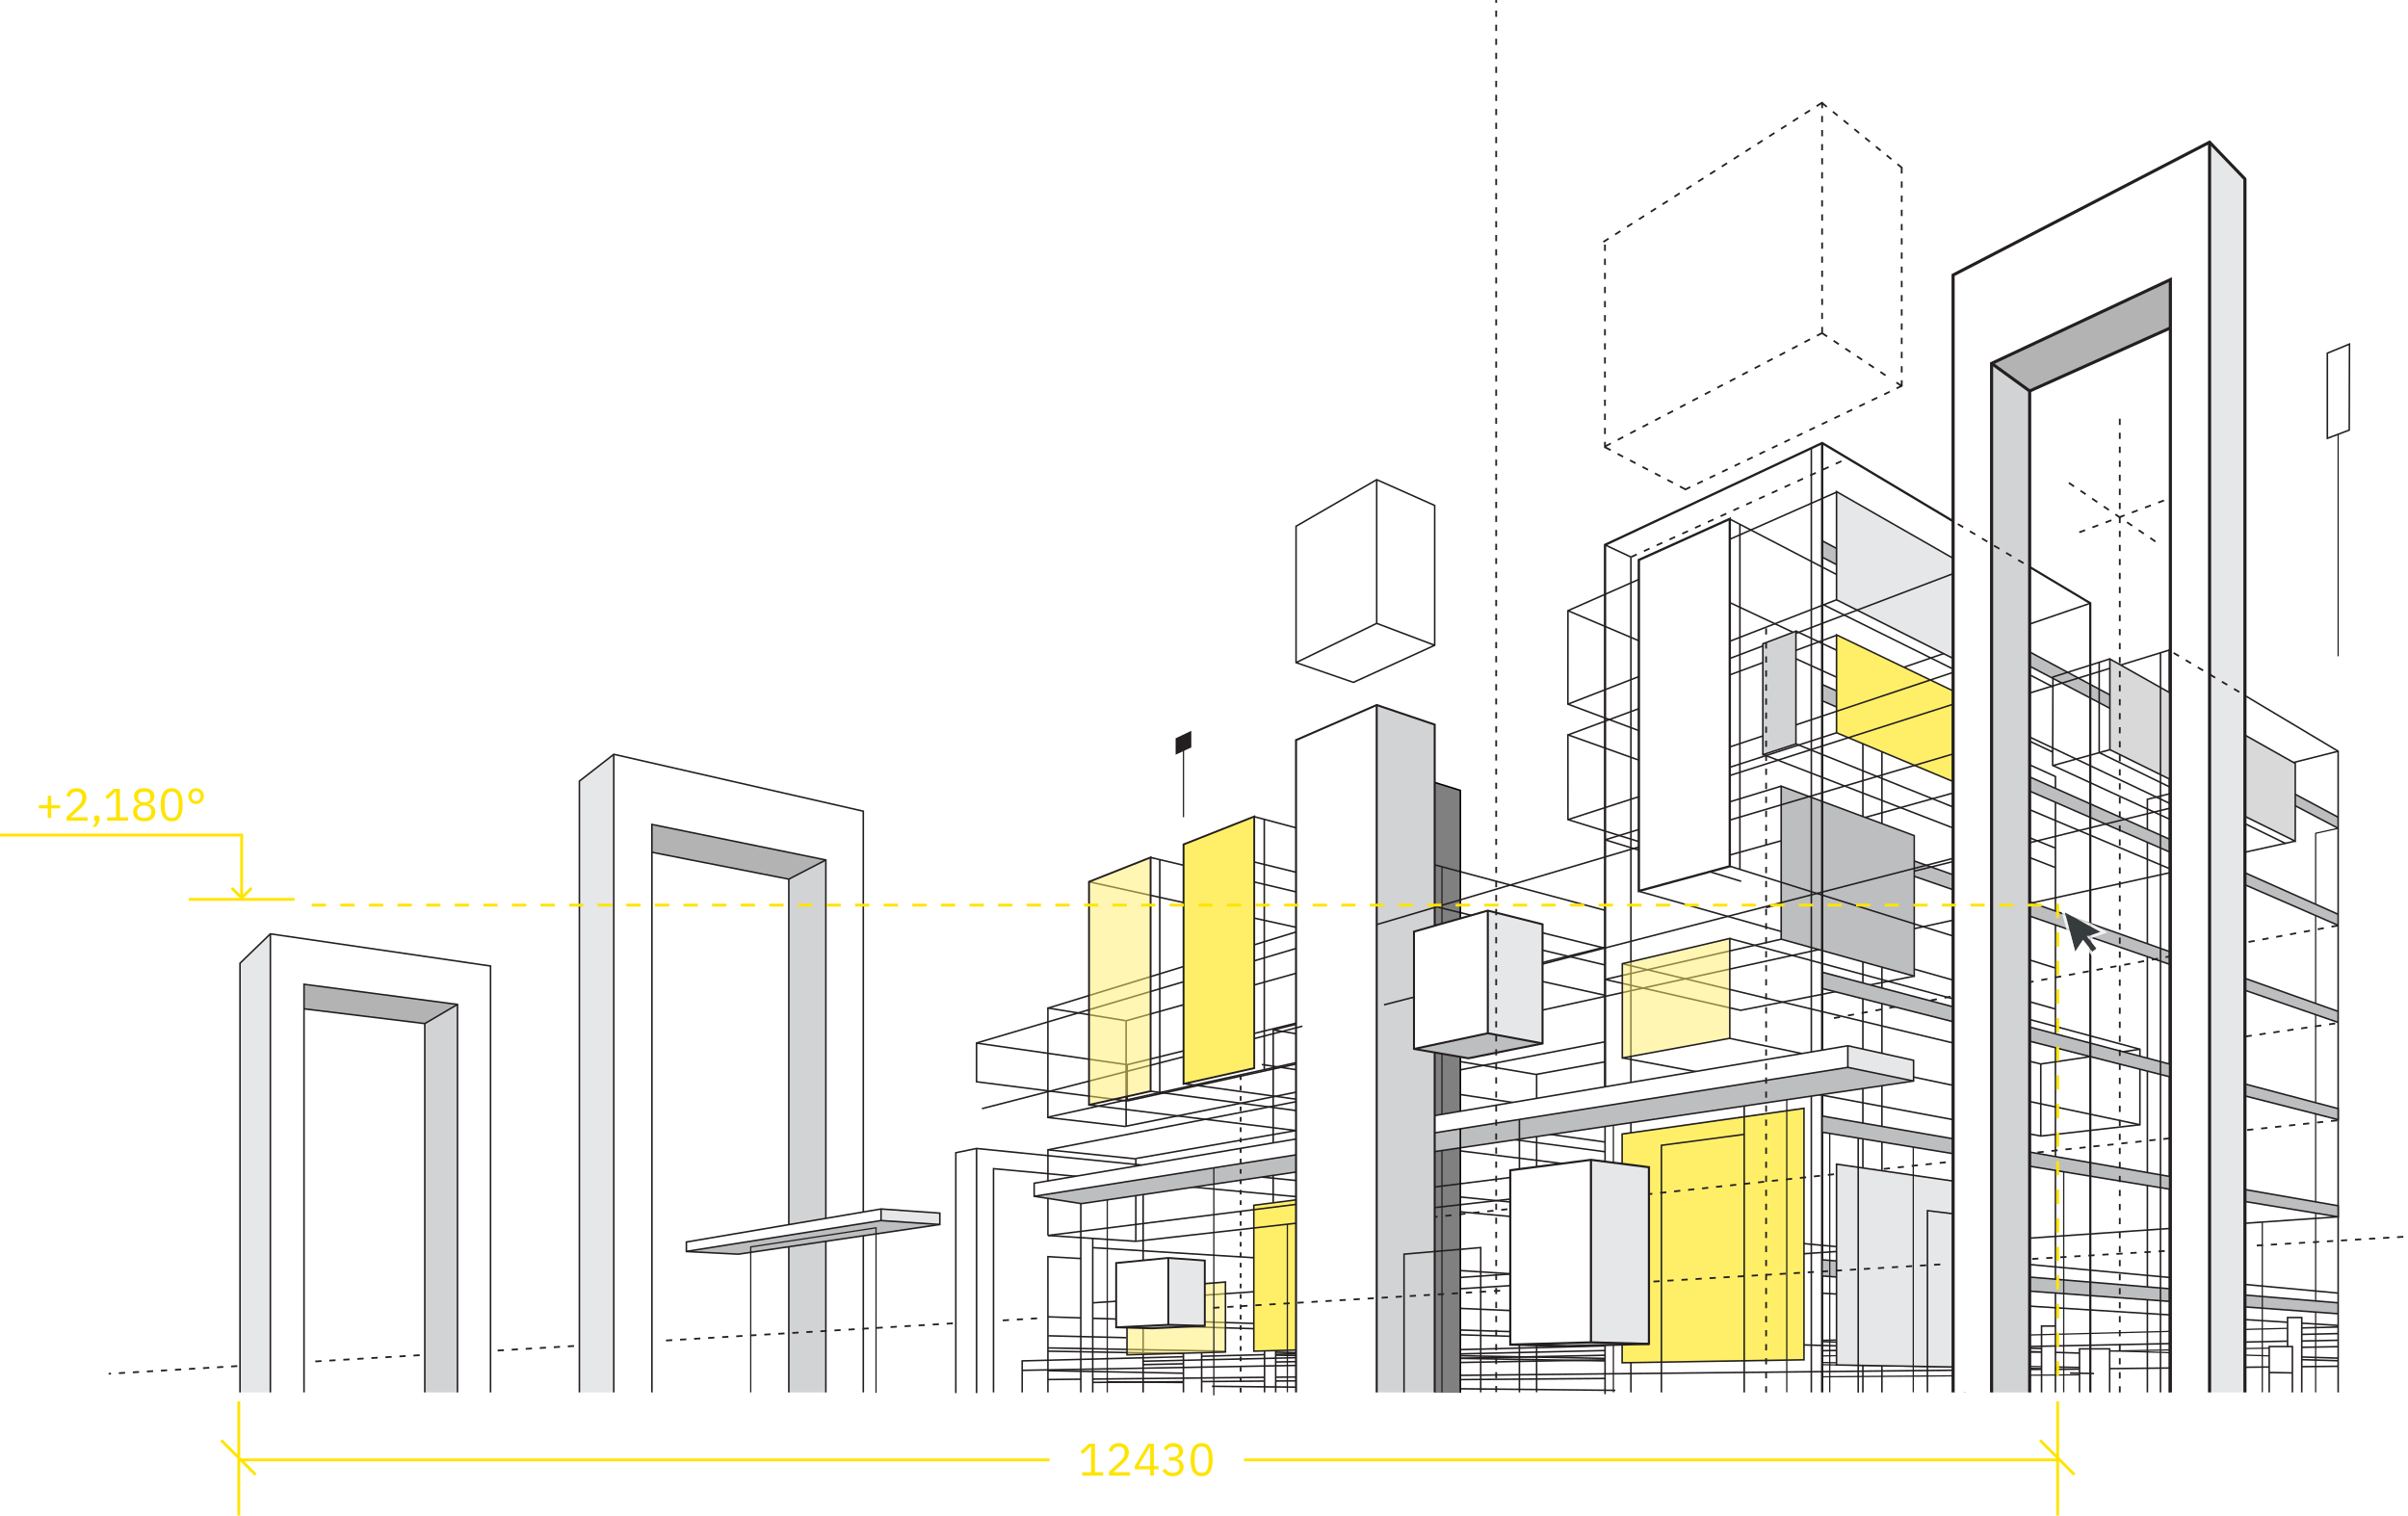 <svg width="842" height="530" viewBox="0 0 842 530" fill="none" xmlns="http://www.w3.org/2000/svg"><g clip-path="url(#a)"><path d="M713.857 473.035l-314.156-9.28.013-.543 314.157 9.28-.014.543zm13.267.392l-8.408-.249.017-.54 8.404.245-.013.544zm90.378 2.671l-12.657-.375.014-.543 12.657.375-.014.543zm-12.654-9.746l12.657-.292.011.543-12.66.292-.008-.543zm-405.145 9.379l161.513-3.738.011.543-161.513 3.738-.011-.543zm417.783-7.332l-12.656.261.011.543 12.657-.261-.012-.543z" fill="#231F20"/><path d="M637.11 472.059l162.765-3.35.012.546-162.766 3.347-.011-.543zm-75.901 1.576l-115.153 2.368.011.543 115.153-2.368-.011-.543zm-147.395 2.987l-14.098.29.012.543 14.097-.29-.011-.543zm391.037 1.006l12.656-.129.003.543-12.654.129-.005-.543zm-67.172.689l55.786-.573.002.543-55.783.574-.005-.544zm-10.573.173l-8.406.086.005.543 8.407-.086-.006-.543zm-281.04 2.827l267.796-2.754.006.543-267.797 2.754-.005-.543zm-63.972.656l60.068-.617.005.543-60.068.617-.005-.543zm-15.685.163l11.516-.119.002.543-11.513.116-.005-.54zm-.071-21.929l-.017.543 11.507.367.018-.543-11.508-.367zm15.712.519l-.017.543 179.124 5.715.017-.543-179.124-5.715z" fill="#231F20"/><path d="M637.063 468.872l-.017.543 76.749 2.448.017-.542-76.749-2.449zm100.555 3.262l-.014.433 55.785 1.779.014-.432-55.785-1.78zm67.227 2.112l-.018.542 12.656.404.017-.543-12.655-.403zm-243.64-26.498L382.08 436.565l.033-.543 179.122 11.183-.03.543zm238.662 14.899l-162.768-10.163.033-.54 162.766 10.16-.031.543zm17.626 1.1l-12.656-.789.031-.543 12.656.791-.031.541zm-12.648.353l12.657-.329.014.544-12.657.325-.014-.54z" fill="#231F20"/><path d="M637.11 468.467l162.765-4.188.012.435-162.766 4.188-.011-.435zm-191.047 4.86l115.15-2.963.014.545-115.153 2.961-.011-.543zm-25.895.667l21.988-.567.014.543-21.988.565-.014-.541zm216.947 7.235l90.017-.692v.433l-90.017.695v-.436zm-191.049 1.42l115.152-.891.003.546-115.152.888-.003-.543zm-25.893.198l21.989-.171.003.543-21.989.171-.003-.543zm-38.079.292l31.713-.242v.543l-31.71.242-.003-.543zm46.393-10.349l-62.081-1.169.008-.543 62.081 1.169-.008.543z" fill="#231F20"/><path d="M561.216 475.288l-115.153-2.167.008-.544 115.153 2.17-.008.541zm152.646 2.823l-76.75-1.448.006-.433 76.75 1.445-.006.436zm4.982-.356l-.01.543 8.406.158.01-.543-8.406-.158zm-305.018-4.171l-47.409-.827.008-.543 47.409.827-.008.543zm147.39 2.575l-115.153-2.01.008-.543 115.153 2.01-.008.543zm152.646 2.611l-76.75-1.34.006-.436 76.75 1.34-.006.436zm9.959 1.081l-.011.544 8.408.168.011-.544-8.408-.168zm77.747.504l-8.106-.141.008-.543 8.106.141-.008.543zm3.28-9.492l12.656-.227.009.544-12.657.226-.008-.543zm-11.413.34l-55.785 1.002.008.432 55.785-1.001-.008-.433zm-156.323 2.734l76.75-1.382.006.436-76.75 1.378-.006-.432z" fill="#231F20"/><path d="M357.43 478.918l203.786-3.669.008.543-203.786 3.667-.008-.541zm29.716 4.034l-.004.543 26.62.208.005-.543-26.621-.208zm36.641 1.553l-.005.543 141.05 1.409.006-.543-141.051-1.409z" fill="#231F20"/><path d="M413.801 480.471l-47.384-.899.008-.543 47.384.899-.008.543zm403.742-28.028l-261.311-24.182.05-.54 261.308 24.182-.047.54z" fill="#231F20"/><path d="M378.201 420.919h-.547v65.989h.547v-65.989zm439.442-157.962l-66.504 16.765.005 207.186h-.544l-.005-207.398v-.212l.204-.053 66.714-16.814.13.526zm-99.2 223.951l.008-215.189-102.107-46.342.224-.497 102.267 46.417.16.072v.176l-.005 215.363h-.547z" fill="#231F20"/><path d="M706.833 282.038v-25.976l.389.185 53.762 25.491.158.074v23.3l-.379-.157-53.761-22.666-.169-.071v-.18zm.552-25.116v24.937l53.215 22.439v-22.136l-53.215-25.24zm-136.829-62.134h-.547v292.123h.547V194.788z" fill="#231F20"/><path d="M567.329 369.65l146.274 27.333 34.388-3.929v-25.943l-143.262-38.664.141-.524 143.463 38.717.202.055v26.845l-.24.027-34.67 3.959h-.08l-146.316-27.341.1-.535z" fill="#231F20"/><path d="M651.663 232.815h-.547v254.096h.547V232.815zm6.66 3.129h-.547v250.964h.547V235.944zm-97.187 167.063l-158.771-21.151.069-.538 158.774 21.152-.072.537zm.049 5.977L380.774 386.65l.066-.54 180.412 22.334-.067.54zm-147.38-30.341l-.075.538 147.411 20.426.075-.538-147.411-20.426zm27.462-6.666l-.081.537 122.819 18.582.081-.537-122.819-18.582z" fill="#231F20"/><path d="M366.146 432.025v-30.189l.221-.042 194.821-37.768.102.535-194.603 37.724.003 29.74h-.544zm382.063-38.46l-143.411-30.192.11-.533 143.412 30.192-.111.533z" fill="#231F20"/><path d="M397.442 405.221h-.547v28.841h.547v-28.841zm2.549 6.369h-.547v75.321h.547V411.59zm-12.596.397h-.436v74.921h.436v-74.921z" fill="#231F20"/><path d="M501.61 386.609l-104.47 18.225.093.535 104.47-18.225-.093-.535zm-107.523-1.875l366.751-80.306.116.532-366.751 80.306-.116-.532zm423.536-94.877l-7.697 1.707v195.344h-.434V291.216l.171-.035 7.866-1.746.094.422z" fill="#231F20"/><path d="M817.593 425.775l-435.416 30.078-.036-.54 435.416-30.082.036.544z" fill="#231F20"/><path d="M537.295 458.952l-92.126-3.961-.26-.012v-.259l.025-94.584v-.212l.207-.05 35.205-8.64.13.526-34.998 8.591-.025 94.107 91.866 3.951-.024.543z" fill="#231F20"/><path d="M445.188 454.453l115.868-7.218.033.543-115.871 7.218-.03-.543zm268.404 32.455v-23.484h5.133v.546h-4.586v22.938h-.547zm13.267 0v-15.494h11.093v15.494h-.544v-14.951h-10.003v14.951h-.546zm66.335 0v-16.305h8.65v16.305h-.544v-15.762h-7.562v15.762h-.544z" fill="#231F20"/><path d="M799.608 470.876v-10.421h5.519v26.453h-.547v-25.91h-4.426v9.878h-.546zm-238.103-90.843h-.543v107.501h.543V380.033zm76.055-12.825h-.817v119.7h.817v-119.7zm-3.924.642h-.546v119.058h.546V367.85zM537.04 486.853l.003-110.87-91.908-15.585.092-.538 92.134 15.627.226.038v.229l-.005 111.099h-.542z" fill="#231F20"/><path d="M347.126 486.908V408.37l.295.027 208.861 19.324-.05.54-208.565-19.296.003 77.943h-.544z" fill="#231F20"/><path d="M333.95 487.143v-84.276l.219-.042 7.242-1.486.08-.005 214.835 21.56-.053.54L341.48 401.88l-6.986 1.431v83.832h-.544z" fill="#231F20"/><path fill-rule="evenodd" clip-rule="evenodd" d="M227.953 486.908h-13.33V263.765l87.245 19.9v203.243h-13.093V300.722l-60.822-12.428v198.614z" fill="#fff"/><path fill-rule="evenodd" clip-rule="evenodd" d="M202.591 273.155l12.032-9.39v223.143h-12.032V273.155z" fill="#E6E7E8"/><path fill-rule="evenodd" clip-rule="evenodd" d="M275.818 307.43l-47.865-9.404v-9.732l60.817 12.426-12.952 6.71z" fill="#B3B3B3"/><path fill-rule="evenodd" clip-rule="evenodd" d="M275.818 486.908h12.96V300.72l-12.96 6.699v179.489z" fill="#D1D3D4"/><path fill-rule="evenodd" clip-rule="evenodd" d="M459.214 418.791l-20.791 2.672v51.029l20.791-.587v-53.114z" fill="#FFEF68"/><path fill-rule="evenodd" clip-rule="evenodd" d="M501.667 273.616v213.402l8.967-.002.011-210.629-8.978-2.771z" fill="gray"/><path fill-rule="evenodd" clip-rule="evenodd" d="M817.579 285.782l-180.425-96.69v5.72l180.425 94.833v-3.863zm0 33.936l-180.425-80.364v5.699l180.425 78.531v-3.866zm0 33.958l-180.425-64.028v5.69l180.425 62.184v-3.846zm0 101.904l-180.425-15.056v5.663l180.425 13.215v-3.822z" fill="#BCBEC0"/><path fill-rule="evenodd" clip-rule="evenodd" d="M630.806 475.505l-63.591 1.034v-79.978l63.591-9.001v87.945z" fill="#FFEF68"/><path fill-rule="evenodd" clip-rule="evenodd" d="M645.986 373.207l-284.373 45.118 16.535 2.57 290.967-42.869-23.129-4.819z" fill="#BCBEC0"/><path fill-rule="evenodd" clip-rule="evenodd" d="M646.124 365.686l.003 7.562 22.988 4.778.006-7.243-22.997-5.097z" fill="#E6E7E8"/><path fill-rule="evenodd" clip-rule="evenodd" d="M361.613 418.325l284.511-45.077v-7.562l-284.511 48.076v4.563z" fill="#fff"/><path d="M609.919 396.939l-28.703 3.802-.002 86.167h-.544l.002-86.407v-.234l.235-.033 28.941-3.833.071.538zm-243.535 34.818l194.718-24.419.07.541-194.722 24.418-.066-.54zm30.763 2.032l164.207-18.524.058.54-164.207 18.524-.058-.54zm41.584-148.454l-.141.524 122.626 32.742.141-.525-122.626-32.741zm-24.943 9.717l-.13.527 147.428 36.242.13-.528-147.428-36.241zm-11.425 4.523l-.126.528 158.929 37.603.125-.529-158.928-37.602zm-21.382 8.537l-.117.53 180.406 39.674.117-.531-180.406-39.673z" fill="#231F20"/><path d="M561.191 331.463l-166.775 41.066.003 12.469h-.544l-.003-12.682v-.212l.207-.052 166.982-41.118.13.529z" fill="#231F20"/><path d="M393.577 394.199l-27.207-3.163-.243-.027v-.24l.017-38.237v-.201l.193-.058 86.767-26.638.16.521-86.577 26.577-.016 37.793 26.966 3.132-.06.541z" fill="#231F20"/><path d="M453.104 371.334l-86.768 19.065.117.531 86.767-19.065-.116-.531zm.02 10.309l-59.642 11.944.107.535 59.643-11.943-.108-.536zm5.816 37.457l-20.246 2.6v50.513l20.246-.573V419.1zm-20.552 2.092l20.79-2.671.309-.039v53.684h-.276l-20.79.591h-.276v-51.556l.243-.009zm275.48-49.146h-.547v25.21h.547v-25.21z" fill="#231F20"/><path d="M748.3 367.172l-34.667 5.158-.102-.005-146.305-35.058.127-.527 146.25 35.044 34.62-5.15.077.538zm69.003 119.736V262.844l-58.486-34.934.027 258.998h-.541l-.03-259.478v-.477l.411.246 59.033 35.259.133.08v224.37h-.547z" fill="#231F20"/><path d="M817.449 286.019l-180.024-96.475v5.106l180.278 94.755-.251.48-180.428-94.83-.143-.077v-6.341l.4.215 180.425 96.688-.257.479z" fill="#231F20"/><path d="M657.961 235.701l72.898-25.022.18.515-72.902 25.02-.176-.513zm100.906-8.773l-72.008 22.161.161.519 72.007-22.161-.16-.519zm-150.206-43.709h-.547v120.765h.547V183.219zm-60.272 30.095l-.213.499 47.907 20.316.212-.5-47.906-20.315zm269.08 106.652l-180.044-80.192v5.1l180.262 78.461-.218.499-180.425-78.533-.163-.071v-6.295l.383.171L817.69 319.47l-.221.496zm.019 33.967l-180.063-63.899v5.114l180.242 62.118-.179.513-180.425-62.182-.182-.066v-6.269l.361.129 180.425 64.029-.179.513z" fill="#231F20"/><path d="M760.777 281.824l-143.359 35.294.13.528 143.359-35.294-.13-.528zm-102.849-45.618l-6.685-3.137.229-.491 6.685 3.134-.229.494zm26.248-1.337l-46.699-23.162.24-.488 46.7 23.162-.241.488zm-56.112-14.454l-.232.492 89.856 42.337.232-.491-89.856-42.338z" fill="#231F20"/><path d="M718.622 296.821l-90.764-36.433.201-.505 90.765 36.434-.202.504zm-102.183-33.309l-.196.507 102.32 39.589.196-.507-102.32-39.589zm6.501 11.642l-60.786 18.513 46.752 14.257-.157.518-47.605-14.515v-.519l61.636-18.775.16.521zm95.68 77.946l-145.482-41.129.146-.524 145.482 41.129-.146.524z" fill="#231F20"/><path d="M688.809 275.945l-92.683 25.759-.155-.003-47.782-14.841-.193-.057v-.202l-.019-29.599-.003-.187.179-.067 94.012-34.884.188.507-93.835 34.819.022 29.21 47.519 14.758 92.607-25.736.143.523zm-19.374 65.661l-60.719 11.949-.113-.003-47.451-10.799v-.529l61.659-14.08.121.529-60.499 13.815 46.233 10.521 60.665-11.938.104.535zm148.122 114.245l-180.132-15.029v5.112l180.171 13.195-.036.543-180.428-13.214-.251-.02v-6.209l.295.025 180.425 15.053-.044.544zm-186.745 19.925l-63.602 1.033h-.276v-80.504l.234-.033 63.594-8.996.309-.047v88.527l-.259.02zm-63.326.485l63.044-1.023v-87.356l-63.044 8.911v79.468zM442.35 286.527h-.547v87.708h.547v-87.708zm-36.539 14.049h-.547v81.779h.547v-81.779zm-39.515 51.621l-.087.537 27.287 4.432.087-.536-27.287-4.433zm194.757 18.858l-23.777 4.345.098.535 23.777-4.345-.098-.535z" fill="#231F20"/><path d="M393.541 356.728l59.519-16.633.143.524-59.516 16.633-.146-.524zm-27.012 110.106l-.014.544 27.29.656.013-.543-27.289-.657z" fill="#231F20"/><path d="M394.032 357.007h-.546v36.852h.546v-36.852zm202.246-83.03h-.547v27.451h.547v-27.451zm.024-40.153h-.544v30.327h.544v-30.327zm90.931 15.679h-.547v237.408h.547V249.503zm-149.93 208.906l23.866-1.106.022.544-23.863 1.105-.025-.543zm-248.801 28.499V300.943l-60.275-12.315v198.28h-.547V287.96l.329.069 60.821 12.429.218.041v186.409h-.546zm-73.605-223.143h-.547v223.143h.547V263.765z" fill="#231F20"/><path d="M202.318 486.908V273.026l.104-.083 12.033-9.39.105-.08.124.027 87.244 19.9.21.047v203.461h-.544V283.88l-86.905-19.82-11.825 9.228v213.62h-.546z" fill="#231F20"/><path d="M288.894 300.962l-12.952 6.708-.177.028-47.864-9.407.105-.532 47.773 9.385 12.866-6.664.249.482z" fill="#231F20"/><path d="M276.094 307.417h-.547v179.491h.547V307.417zm85.475 110.638l284.514-45.077.097.003 22.993 4.778-.113.532-22.944-4.767-284.462 45.069-.085-.538z" fill="#231F20"/><path d="M361.566 413.492l284.514-48.074h.102l22.997 5.098.212.047v7.695l-.232.033-290.98 42.871h-.08l-16.528-2.572-.232-.036v-5.032l.227-.038v.008zm284.553-47.531l-284.236 48.03v4.1l16.254 2.528 290.708-42.83v-6.788l-22.726-5.04zM605.02 181.294l-.251.482 113.028 58.704.251-.482-113.028-58.704z" fill="#231F20"/><path d="M646.398 365.686h-.547v7.559h.547v-7.559z" fill="#231F20"/><path fill-rule="evenodd" clip-rule="evenodd" d="M559.109 419.103l.066.614 2.162-.234-.063-.612-2.165.232zm-4.887.523l.066.613 2.162-.232-.066-.612-2.162.231zm-9.774 1.048l.064.612 2.164-.231-.066-.615-2.162.234zm-9.774 1.045l.066.615 2.162-.232-.066-.615-2.162.232zm-9.776 1.048l.066.612 2.164-.232-.066-.612-2.164.232zm-9.772 1.045l.067.614 2.162-.231-.067-.615-2.162.232zm-9.773 1.047l.066.612 2.162-.231-.067-.612-2.161.231zm43.982-4.709l.064.612 2.167-.231-.069-.612-2.162.231zm-9.774 1.045l.064.615 2.164-.232-.066-.614-2.162.231zm-9.774 1.048l.067.612 2.161-.229-.066-.615-2.162.232zm-9.774 1.045l.064.615 2.164-.232-.066-.615-2.162.232zm-9.776 1.047l.066.615 2.165-.234-.067-.612-2.164.231zm-9.771 1.048l.063.612 2.165-.232-.067-.612-2.161.232zm275.475-29.505l.066.612 2.162-.232-.064-.615-2.164.235zm-4.887.521l.066.615 2.164-.232-.066-.615-2.164.232zm-9.774 1.047l.066.612 2.162-.228-.066-.615-2.162.231zm-9.774 1.045l.066.615 2.165-.231-.069-.615-2.162.231zm-9.774 1.048l.066.615 2.162-.232-.066-.615-2.162.232zm-9.777 1.045l.069.615 2.162-.232-.066-.612-2.165.229zm-9.771 1.048l.064.614 2.164-.234-.066-.612-2.162.232zm-9.774 1.047l.064.612 2.164-.229-.066-.617-2.162.234zm-14.663 1.569l.066.615 2.164-.232-.066-.615-2.164.232zm-19.545 2.106l.066.615 2.162-.232-.067-.614-2.161.231zm-19.551 2.093l.066.615 2.165-.232-.066-.615-2.165.232zm-19.548 2.092l.066.615 2.162-.231-.066-.615-2.162.231zm-19.548 2.093l.067.615 2.164-.232-.066-.612-2.165.229zm-19.547 2.093l.066.614 2.164-.231-.066-.612-2.164.229zm-19.546 2.106l.067.615 2.164-.232-.066-.615-2.165.232zm185.707-19.884l.067.615 2.162-.231-.067-.615-2.162.231zm-9.773 1.045l.066.615 2.162-.232-.067-.614-2.161.231zm-9.774 1.048l.066.615 2.162-.232-.066-.615-2.162.232zm-9.774 1.045l.066.615 2.162-.232-.066-.612-2.162.229zm-9.777 1.031l.066.615 2.162-.232-.066-.615-2.162.232zm-9.777 1.048l.067.612 2.164-.232-.066-.612-2.165.232zm-9.774 1.047l.067.612 2.164-.231-.066-.615-2.165.234zm-19.547 2.093l.066.612 2.165-.232-.067-.615-2.164.235zm-19.548 2.09l.066.617 2.165-.234-.066-.612-2.165.229zm-19.548 2.095l.066.612 2.165-.229-.066-.615-2.165.232zm-19.545 2.104l.066.614 2.165-.231-.066-.615-2.165.232zm-19.548 2.092l.066.615 2.165-.232-.066-.615-2.165.232zm-19.548 2.093l.067.614 2.164-.231-.066-.615-2.165.232zm-19.547 2.092l.066.615 2.162-.232-.067-.614-2.161.231zm131.947-14.127l.067.615 2.164-.231-.066-.615-2.165.231zm-9.774 1.048l.067.612 2.164-.232-.069-.612-2.162.232zm-9.771 1.045l.064.615 2.164-.232-.066-.615-2.162.232zm-9.776 1.048l.066.614 2.164-.231-.066-.615-2.164.232zm-9.774 1.044l.066.615 2.165-.231-.067-.612-2.164.228zm-9.774 1.048l.066.615 2.162-.232-.064-.614-2.164.231zm-9.774 1.048l.066.612 2.165-.232-.067-.615-2.164.235zm-9.774 1.045l.066.615 2.162-.232-.063-.615-2.165.232zm-9.774 1.047l.066.612 2.162-.231-.066-.612-2.162.231zm-9.774 1.045l.066.615 2.162-.231-.063-.615-2.165.231zm-9.774 1.048l.067.615 2.161-.235-.063-.612-2.165.232zm-9.774 1.048l.067.612 2.164-.232-.069-.612-2.162.232zm-9.773 1.045l.066.614 2.162-.231-.067-.615-2.161.232zm-9.775 1.047l.067.612 2.164-.231-.066-.612-2.165.231zm-9.773 1.045l.066.615 2.162-.232-.067-.615-2.161.232zm251.399-26.928l-2.162.232.063.615 2.165-.232-.066-.615zm-7.052.756l.067.615 2.164-.235-.066-.612-2.165.232zm-4.884.521l.064.618 2.164-.235-.066-.612-2.162.229zm-4.887.524l.064.615 2.164-.232-.066-.615-2.162.232zm-4.89.524l.067.614 2.162-.231-.064-.615-2.165.232zm-4.887.523l.067.615 2.164-.231-.066-.615-2.165.231zm-4.887.524l.067.612 2.164-.229-.066-.614-2.165.231zm-4.886.524l.066.612 2.164-.231-.069-.613-2.161.232zm35.672-37.785l-2.154.315.088.609 2.154-.312-.088-.612zm-7.016 1.02l.088.613 2.154-.315-.091-.612-2.151.314zm-4.865.706l.088.612 2.154-.311-.088-.612-2.154.311zm-4.865.709l.091.609 2.151-.311-.088-.612-2.154.314zm-4.865.706l.089.612 2.153-.315-.088-.612-2.154.315zm-4.867.697l.088.609 2.154-.311-.091-.612-2.151.314zm-4.865.706l.088.609 2.154-.311-.088-.612-2.154.314zm-18.297-29.489l.11.607 2.14-.395-.113-.606-2.137.394zm-4.835.885l.111.609 2.139-.394-.113-.606-2.137.391zm-9.663 1.778l.113.607 2.137-.392-.11-.609-2.14.394zm-9.664 1.776l.113.606 2.14-.391-.113-.607-2.14.392zm-9.663 1.778l.11.607 2.14-.395-.11-.606-2.14.394zm-9.664 1.776l.113.606 2.138-.394-.111-.607-2.14.395zm-9.663 1.775l.11.607 2.14-.395-.11-.606-2.14.394zm-9.664 1.776l.111.606 2.142-.394-.113-.607-2.14.395zm-14.503 2.663l.113.606 2.137-.391-.11-.607-2.14.392zm-19.327 3.551l.113.609 2.14-.394-.113-.607-2.14.392zm-19.327 3.554l.113.606 2.14-.394-.113-.607-2.14.395zm106.301-19.547l.113.606 2.14-.394-.113-.607-2.14.395zm-9.664 1.775l.114.607 2.14-.392-.114-.609-2.14.394zm-9.663 1.776l.11.606 2.14-.391-.113-.607-2.137.392zm-9.663 1.775l.11.609 2.143-.394-.114-.606-2.139.391zm-9.664 1.776l.113.609 2.14-.394-.113-.607-2.14.392zm-9.663 1.778l.116.606 2.137-.394-.111-.606-2.142.394zm-9.664 1.775l.113.607 2.137-.392-.11-.609-2.14.394zm-19.327 3.551l.114.61 2.139-.395-.113-.606-2.14.391zm-19.327 3.554l.114.607 2.139-.395-.11-.603-2.143.391zm-19.327 3.551l.111.607 2.14-.392-.111-.606-2.14.391zm53.172-9.768l.11.609 2.14-.394-.111-.606-2.139.391zm-9.664 1.776l.111.609 2.139-.394-.113-.607-2.137.392zm-9.663 1.775l.113.609 2.137-.394-.111-.606-2.139.391zm-9.664 1.776l.113.609 2.14-.392-.11-.609-2.143.392zm-9.663 1.778l.11.606 2.143-.391-.113-.609-2.14.394zm-9.664 1.775l.111.607 2.139-.392-.11-.609-2.14.394zm171.259-31.451l-2.143.391.113.609 2.14-.394-.11-.606zm-6.974 1.282l.11.606 2.14-.394-.111-.607-2.139.395zm-4.835.887l.11.607 2.143-.394-.113-.607-2.14.394zm-4.834.888l.113.607 2.14-.392-.114-.609-2.139.394zm-4.835.888l.113.606 2.14-.394-.113-.606-2.14.394zm-4.834.888l.113.606 2.14-.391-.111-.61-2.142.395zm-4.832.887l.11.607 2.14-.394-.11-.604-2.14.391zm-4.835.891l.114.606 2.139-.394-.113-.606-2.14.394zm-4.834.885l.113.609 2.14-.394-.113-.607-2.14.392zm-4.832.89l.111.607 2.139-.394-.113-.607-2.137.394z" fill="#231F20"/><path d="M510.364 487.016h.544l.002-92.346-.543.085-.003 92.261zm.552-210.629v-.202l-.193-.058-8.976-2.77-.16.518 8.785 2.71-.005 112.042.543-.094.006-112.146z" fill="#000"/><path fill-rule="evenodd" clip-rule="evenodd" d="M737.748 262.149v-31.711l64.825 36.522v27.195l-64.825-32.006z" fill="#D9D9D9"/><path fill-rule="evenodd" clip-rule="evenodd" d="M453.181 486.908h28.212V246.534l-28.212 12.271v228.103z" fill="#fff"/><path fill-rule="evenodd" clip-rule="evenodd" d="M481.393 486.908h20.274V253.382l-20.274-6.848v240.374z" fill="#D1D3D4"/><path opacity=".5" fill-rule="evenodd" clip-rule="evenodd" d="M428.498 472.773v-24.471l-34.427 2.66v22.787l34.427-.976z" fill="#FFEF68"/><path fill-rule="evenodd" clip-rule="evenodd" d="M817.579 421.642l-180.425-31.389v5.663l180.425 29.591v-3.865zm0-33.961l-180.425-47.71v5.674l180.425 45.879v-3.843z" fill="#BCBEC0"/><path fill-rule="evenodd" clip-rule="evenodd" d="M642.182 171.91v37.826l46.525 23.412v-34.63l-46.525-26.608z" fill="#E6E7E8"/><path fill-rule="evenodd" clip-rule="evenodd" d="M642.182 222.005v34.225l46.525 19.486V244.38l-46.525-22.375z" fill="#FFEF68"/><path fill-rule="evenodd" clip-rule="evenodd" d="M622.827 274.909v53.507l46.526 12.934v-49.141l-46.526-17.3z" fill="#BCBEC0"/><path opacity=".5" fill-rule="evenodd" clip-rule="evenodd" d="M567.273 336.988v32.971l37.583-6.884v-34.912l-37.583 8.825z" fill="#FFEF68"/><path fill-rule="evenodd" clip-rule="evenodd" d="M642.182 407.09v70.221l46.525.811v-64.288l-46.525-6.744z" fill="#E6E7E8"/><path fill-rule="evenodd" clip-rule="evenodd" d="M308.069 426.806l-68.103 10.785 18.19.984 70.477-10.385-20.564-1.384z" fill="#BCBEC0"/><path d="M669.225 401.152h-.436v85.701h.436v-85.701zm52.606 8.522h-.437v77.179h.437v-77.179zm69.441 17.785h-.436v59.391h.436v-59.391zm-166.275-42.866h-.436v102.26h.436v-102.26zm-60.628 8.9h-.437v93.357h.437v-93.357zm75.651 2.848h-.436v90.512h.436v-90.512zm-135.592 6.076h-.437v84.436h.437v-84.436zm-54.06 25.676h-.437v58.76h.437v-58.76zm-25.711-19.622h-.436v79.46h.436v-79.46zm79.771-105.46h-.437v86.617h.437v-86.617zm169.265 183.897v-63.874l.303.039 8.996 1.1-.066.54-8.689-1.064v63.259h-.544zm-295.782-46.546l-11.226-.645.005 47.191h-.544l-.005-47.481v-.287l.287.017 11.513.664-.03.541zm19.244-6.022l-30.757-2.042.033-.544 30.757 2.043-.033.543zm-30.66-32.526l-.056.54 30.739 3.156.056-.541-30.739-3.155zm283.536-3.803h-.547v88.95h.547v-88.95z" fill="#231F20"/><path d="M642.452 407.405v69.639l45.982.799v-63.769l-45.982-6.664v-.005zm-.552 69.903v-70.532l.309.044 46.529 6.744.234.033v64.789h-.276l-46.525-.81h-.277l.006-.268zM567.547 337.2v32.431l37.036-6.782v-34.344l-37.036 8.695zm-.553 32.756V336.77l.21-.049 37.583-8.823.337-.077v35.483l-.224.038-37.583 6.893-.323.058v-.337zm56.104-94.656v52.91l45.992 12.781v-48.595l-45.981-17.093-.011-.003zm-.553 53.114v-53.897l.368.138 46.525 17.3.177.066v49.684l-.345-.094-46.526-12.933-.199-.057v-.207z" fill="#231F20"/><path d="M604.808 302.602l-.162.518 113.794 35.588.162-.518-113.794-35.588zm37.644-80.167v33.613l45.982 19.258v-30.757l-45.982-22.114zm-.552 33.792v-34.658l.389.19 46.529 22.376.154.074v31.916l-.378-.16-46.528-19.487-.166-.069v-.182zm92.391-24.667h-.547v31.717h.547V231.56z" fill="#231F20"/><path d="M717.791 267.423l19.935-5.536.143.524-19.934 5.536-.144-.524zm84.884 26.961l-18.532 4.086-.173-.019-23.218-10.706.23-.493 23.134 10.669 18.44-4.066.119.529z" fill="#231F20"/><path d="M737.767 230.686l-19.65 6.237-.099 30.547 42.958 19.776-.229.494-43.116-19.848-.157-.074v-.174l.099-30.92.003-.198.188-.061 19.84-6.294.163.515z" fill="#231F20"/><path d="M734.263 262.988l-.239.488 65.139 31.767.239-.488-65.139-31.767z" fill="#231F20"/><path d="M755.727 228.332h-.546v258.579h.546V228.332zm-67.091-30.19l-92.683 35.212.194.507 92.682-35.211-.193-.508z" fill="#231F20"/><path d="M633.637 156.57h-.547v211.28h.547V156.57zM610.16 386.688h-.547v100.22h.547v-100.22zm-78.6 4.751h-.547v95.469h.547v-95.469z" fill="#231F20"/><path d="M688.723 232.901l-92.788 30.984.173.515 92.788-30.984-.173-.515z" fill="#231F20"/><path d="M642.452 172.379v37.189l45.982 23.139v-34.032l-45.982-26.296zm-.552 37.354v-38.295l.406.235 46.528 26.608.138.08v35.229l-.395-.199-46.528-23.412-.149-.078v-.168zm-15.058 11.607l-53.892-25.309.229-.491 53.892 25.309-.229.491zm-78.647 64.999l93.937-30.371.166.516-93.937 30.371-.166-.516z" fill="#231F20"/><path d="M548.213 256.663l-.183.512 47.742 17.023.183-.512-47.742-17.023zm-.04-10.703l93.94-36.494.193.507-93.934 36.494-.199-.507z" fill="#231F20"/><path d="M595.93 264.319l-47.788-17.84-.176-.067v-.187l.025-32.682v-.179l.162-.071 94.021-41.491.218.5-93.858 41.418-.024 32.315 47.61 17.777-.19.507zm-.014 9.435l92.703-29.578.165.519-92.705 29.577-.163-.518zm141.561-11.608v-32.174l.406.229 64.823 36.522.14.08v27.788l-.394-.193-64.823-32.006-.152-.077v-.169zm.552-31.242v31.074l64.279 31.739v-26.591l-64.279-36.222zm79.277 190.964l-179.882-31.292v5.106l179.882 29.5v-3.314zm-180.108-31.885l180.433 31.389.227.041v4.411l-.315-.05-180.433-29.593-.232-.039v-6.214l.32.055zm180.108-2.101l-179.882-47.558v5.101l179.882 45.741v-3.284zm-180.083-48.184l180.422 47.713.205.052v4.411l-.34-.085-180.425-45.882-.207-.052v-6.237l.345.08zM341.747 401.59h-.546v85.553h.546V401.59zm228.412-206.56l-9.045-4.246.229-.493 9.048 4.246-.232.493zM394.118 372.584l-52.727-7.566.078-.537 52.723 7.562-.074.541zm34.106 99.938v-23.911l-33.88 2.616v22.255l33.88-.96zm.553-24.206v24.736h-.277l-34.426.976h-.276v-23.319l.254-.019 34.426-2.661.293-.022.006.309zm52.889-280.583h-.544v50.246h.544v-50.246z" fill="#231F20"/><path d="M453.062 231.464l28.212-13.727.105-.053.11.042 20.277 7.664-.193.508-20.164-7.621-28.109 13.675-.238-.488z" fill="#231F20"/><path d="M481.409 168.036l-27.952 16.145v47.332l19.744 6.813 28.195-12.859v-48.539l-19.984-8.892h-.003zm-28.366 15.754l28.214-16.291.119-.069.127.055 20.271 9.018.163.075v49.237l-.16.074-28.441 12.975h-.199l-20.033-6.912-.183-.061v-48.027l.122-.074zm257.299 109.034l-226.465 58.282.136.527 226.465-58.283-.136-.526zm-255 65.751L343.301 387.41l.136.527 112.041-28.835-.136-.527z" fill="#231F20"/><path d="M453.258 331.918L341.739 364.93l-.005 13.107 52.469 6.694-.066.538-52.71-6.725-.234-.027v-.24l.002-13.551v-.201l.196-.058 111.713-33.07.154.521zm253.904-75.161l-225.692 66.81-.152-.521 225.692-66.81.152.521zM262.286 486.908V435.84l.185-.027 43.817-6.683.251-.039-.002.254-.003 57.704h-.434l.003-57.451-43.383 6.615v50.695h-.434zm120.084-53.839h-.547v53.839h.547v-53.839zm31.71 40.134h-.547v13.705h.547v-13.705z" fill="#231F20"/><path d="M357.151 486.908l.006-11.031v-.264l.265-.006 56.379-1.45.011.543-56.112 1.442-.005 10.766h-.544zm85.284-14.526h-.544v14.529h.544v-14.529zm-28.397-210.26h-.436v23.633h.436v-23.633zm403.751-110.25h-.436v77.621h.436v-77.621zM420.444 473.065h-.544v13.843h.544v-13.843zm25.898-.783h-.547v14.626h.547v-14.626zm6.483 14.626V258.573l.215-.093 28.212-12.269.257-.011 20.271 6.848.243.08v233.78h-.71V253.636l-19.904-6.725-27.875 12.123v227.874h-.709z" fill="#231F20"/><path d="M481.749 246.534h-.71v240.374h.71V246.534z" fill="#231F20"/><path fill-rule="evenodd" clip-rule="evenodd" d="M106.304 486.908H94.542V326.561l76.982 11.238v149.109h-11.552V351.239l-53.668-7.052v142.721z" fill="#fff"/><path fill-rule="evenodd" clip-rule="evenodd" d="M83.924 336.825l10.618-10.264v160.347H83.924V336.825z" fill="#E6E7E8"/><path fill-rule="evenodd" clip-rule="evenodd" d="M148.539 357.936l-42.235-5.159v-8.59l53.663 7.055-11.428 6.694z" fill="#B3B3B3"/><path fill-rule="evenodd" clip-rule="evenodd" d="M148.539 486.908h11.433V351.245l-11.433 6.683v128.98zm467.88-261.78v38.775l11.566-3.752v-39.426l-11.566 4.403z" fill="#D1D3D4"/><path fill-rule="evenodd" clip-rule="evenodd" d="M539.382 364.883l-25.929 5.184-19.031-3.273 25.823-5.486 19.137 3.575z" fill="#BCBEC0"/><path fill-rule="evenodd" clip-rule="evenodd" d="M539.382 364.883l-19.137-3.573v-42.885l19.137 4.792v41.666z" fill="#E6E7E8"/><path fill-rule="evenodd" clip-rule="evenodd" d="M494.422 366.794l25.823-5.484v-42.885l-25.823 7.356v41.013zm78.633-170.978v115.761l31.801-8.654V181.446l-31.801 14.37z" fill="#fff"/><path fill-rule="evenodd" clip-rule="evenodd" d="M413.856 295.286l-.008 83.727 24.716-5.495v-87.992l-24.708 9.76z" fill="#FFEF68"/><path opacity=".5" fill-rule="evenodd" clip-rule="evenodd" d="M380.804 308.34v78.023l21.536-4.789.008-81.742-21.544 8.508z" fill="#FFEF68"/><path fill-rule="evenodd" clip-rule="evenodd" d="M758.911 486.908h13.702V49.722l-89.676 46.459v390.727h13.454V127.084l62.52-29.304v389.128z" fill="#fff"/><path fill-rule="evenodd" clip-rule="evenodd" d="M784.98 62.587l-12.367-12.865v437.186h12.367V62.587z" fill="#E6E7E8"/><path fill-rule="evenodd" clip-rule="evenodd" d="M709.71 136.731l49.201-22.059V97.78l-62.515 29.304 13.314 9.647z" fill="#B3B3B3"/><path fill-rule="evenodd" clip-rule="evenodd" d="M709.71 486.908h-13.319v-359.83l13.319 9.653v350.177z" fill="#D1D3D4"/><path fill-rule="evenodd" clip-rule="evenodd" d="M528.092 470.19l-.003-60.963 28.215-3.659.006 63.836-28.218.786z" fill="#fff"/><path fill-rule="evenodd" clip-rule="evenodd" d="M556.31 469.404l-.006-63.835 20.274 2.583.003 61.803-20.271-.551z" fill="#E6E7E8"/><path fill-rule="evenodd" clip-rule="evenodd" d="M528.092 470.19l28.22-.789 20.269.555-28.347.749-20.142-.515z" fill="#D1D3D4"/><path fill-rule="evenodd" clip-rule="evenodd" d="M390.28 464.149l-.005-22.489 18.241-1.789v23.379l-18.236.899z" fill="#fff"/><path fill-rule="evenodd" clip-rule="evenodd" d="M408.517 463.25v-23.379l12.761.918v22.847l-12.761-.386z" fill="#E6E7E8"/><path fill-rule="evenodd" clip-rule="evenodd" d="M408.516 463.25l12.762.386-18.41.869-12.585-.356 18.233-.899z" fill="#A7A9AC"/><path fill-rule="evenodd" clip-rule="evenodd" d="M239.966 437.597l68.106-10.794-.003-4.036-68.064 11.543-.039 3.287z" fill="#fff"/><path fill-rule="evenodd" clip-rule="evenodd" d="M328.633 424.214l-20.561-1.447v4.036l20.552 1.389.009-3.978z" fill="#E6E7E8"/><path d="M517.493 486.908v-50.354l-26.277 2.258v48.096h-.544v-48.595l.252-.022 26.82-2.305.293-.024v50.946h-.544zm-277.767-49.267v-3.56l.226-.041 68.073-11.544h.066l20.561 1.448.251.016v4.467l-.232.033-70.477 10.383h-.052l-18.148-.932h-.26v-.259l-.008-.011zm.552-3.102v2.842l17.861.918 70.22-10.347v-3.487l-20.276-1.428-67.805 11.502z" fill="#231F20"/><path d="M308.345 422.761h-.547v4.045h.547v-4.045zm308.347-197.448v38.212l11.019-3.584V221.12l-11.019 4.193zm-.552 38.598v-38.968l.177-.068 11.563-4.412.37-.14v40.02l-.188.061-11.563 3.75-.359.115v-.358z" fill="#231F20"/><path d="M239.972 437.321l68.055-10.786.061-.003 20.415 1.373-.036.546-20.387-1.373-68.023 10.778-.085-.535zm280.627-118.896h-.71v42.882h.71v-42.882z" fill="#231F20"/><path d="M539.315 365.231l-19.064-3.562-25.755 5.47-.146-.692 25.821-5.484.141-.003 19.133 3.576-.13.695z" fill="#231F20"/><path d="M494.32 325.439l25.823-7.356h.182l19.134 4.792.276.069v42.232l-.276.058-25.926 5.18h-.129l-19.035-3.273-.295-.049v-41.579l.259-.074h-.013zm25.925-6.65l-25.473 7.256v40.451l18.67 3.209 25.578-5.111v-41.102l-18.775-4.703zm53.218-122.711v114.967l30.984-8.431V182.081l-30.984 13.997zm-.828 115.499V195.551l.24-.107 31.802-14.37.577-.259v122.411l-.304.083-31.799 8.654-.516.14v-.526zm-158.453-16.071v83.102l24.062-5.352v-87.25l-24.054 9.5h-.008zm-.66 83.507v-83.951l.207-.082 24.705-9.76.448-.177v88.734l-.257.056-24.705 5.502-.398.089v-.411zm-32.403-70.45v77.389L402 381.304v-80.998l-20.881 8.257zm-.654 77.8v-78.244l.207-.082 21.536-8.508.447-.18v82.484l-.257.058-21.536 4.789-.397.088v-.405z" fill="#231F20"/><path d="M682.727 182.615l-45.587-27.231-75.507 35.406.005 189.243h-.814l-.006-189.502-.003-.259.238-.111 75.938-35.604.196-.093.188.11 45.769 27.344-.417.697zm47.809 304.293l-.014-275.771-21.008-12.55.392-.654 21.191 12.66.185.111v.215l.016 275.989h-.762z" fill="#231F20"/><path d="M637.56 154.921h-.817v212.287h.817V154.921zm-80.87 250.647h-.764v63.839h.764v-63.839zm-147.848 34.303h-.654v23.379h.654v-23.379z" fill="#231F20"/><path d="M421.294 463.959l-18.41.871h-.025l-12.587-.356h-.318v-23.106l.293-.028 18.239-1.786h.055l12.762.915.303.022v23.462l-.309.014-.003-.008zm-18.432.22l18.09-.854v-22.233l-12.425-.89-17.913 1.756v21.877l12.248.344z" fill="#231F20"/><path d="M390.266 463.824l18.234-.899h.025l12.761.386-.017.651-12.747-.386-18.223.898-.033-.65zm137.818 5.988l28.217-.791h.019l20.272.554-.02.761-20.26-.554-28.206.788-.022-.758z" fill="#231F20"/><path d="M528.473 469.82l19.758.505 27.969-.739v-61.098l-19.893-2.539-27.834 3.609v60.262zm19.749 1.266l-20.138-.516h-.37v-61.668l.331-.045 28.215-3.655h.096l20.274 2.583.331.044v62.488h-.369l-28.347.749-.023.02zm-388.523 15.822V351.479l-53.122-6.984v142.413h-.546v-143.03l.309.038 53.668 7.055.238.031v135.906h-.547zM94.816 326.561h-.547v160.35h.547v-160.35z" fill="#231F20"/><path d="M83.65 486.908V336.712l.083-.08 10.619-10.267.1-.094.129.02 76.982 11.24.235.033v149.344h-.547V338.036l-76.618-11.188-10.436 10.093v149.967h-.547z" fill="#231F20"/><path d="M160.105 351.476l-11.428 6.694-.171.036-42.235-5.158.066-.541 42.144 5.147 11.35-6.647.274.469z" fill="#231F20"/><path d="M148.812 357.927h-.546v128.984h.546V357.927zM813.52 153.278v-29.96l.169-.069 7.747-3.182.376-.154v.405l-.089 30.074v.19l-.174.066-7.662 2.889-.367.138v-.397zm.552-29.596v29.205l7.113-2.683.088-29.48-7.201 2.958zM682.39 486.908V95.853l.295-.155 89.677-46.458.359-.185.282.292 12.369 12.862.155.377v424.322h-1.091V62.804L772.5 50.392l-89.019 46.12v390.396h-1.091z" fill="#231F20"/><path d="M773.157 49.722h-1.09v437.186h1.09V49.722zm-77.313 437.186V126.742l.318-.149 62.517-29.304.776-.364v389.983h-1.091V98.638l-61.426 28.791v359.479h-1.094z" fill="#231F20"/><path d="M709.489 136.234l49.198-22.058.445.989-49.201 22.062-.442-.993z" fill="#231F20"/><path d="M696.709 126.637l13.321 9.652.224.166v350.453h-1.091V137.006l-13.092-9.489.638-.88z" fill="#231F20"/><path fill-rule="evenodd" clip-rule="evenodd" d="M139.665 474.005l.036.615 2.173-.129-.039-.615-2.17.129zm-4.906.293l.036.614 2.173-.126-.039-.618-2.17.13zm-9.813.584l.036.618 2.173-.13-.039-.618-2.17.13zm-9.812.587l.036.615 2.172-.127-.038-.62-2.17.132zm402.314-24.019l.039.615 2.173-.129-.039-.615-2.173.129zm-9.809.585l.036.617 2.172-.129-.038-.618-2.17.13zM75.881 477.813l.038.617 2.17-.132-.035-.618-2.173.133zm421.945-25.191l.036.618 2.17-.13-.036-.617-2.17.129zm-436.664 26.07l.039.615 2.17-.13-.036-.617-2.173.132zm421.942-25.193l.039.617 2.17-.129-.036-.618-2.173.13zM41.54 479.861l.035.618 2.173-.13-.038-.615-2.17.127zm421.942-25.188l.036.615 2.17-.129-.036-.615-2.17.129zm-19.628 1.172l.039.615 2.17-.13-.036-.615-2.173.13zm-19.622 1.169l.036.618 2.17-.13-.036-.618-2.17.13zm-98.126 5.859l.036.617 2.173-.129-.039-.618-2.17.13zM129.853 474.59l.035.617 2.173-.129-.038-.618-2.17.13zm-9.813.584l.036.618 2.173-.13-.039-.617-2.17.129zm-9.813.588l.036.614 2.173-.126-.038-.618-2.171.13zm412.128-24.607l.038.618 2.17-.13-.035-.614-2.173.126zm-9.813.588l.039.617 2.17-.132-.036-.615-2.173.13zM80.79 477.518l.036.617 2.173-.129-.04-.618-2.17.13zm421.94-25.188l.038.615 2.17-.13-.036-.617-2.172.132zM70.975 478.105l.038.618 2.173-.133-.039-.615-2.172.13zm421.942-25.191l.036.618 2.173-.13-.036-.617-2.173.129zM51.352 479.277l.036.614 2.173-.129-.039-.615-2.17.13zm421.94-25.191l.039.618 2.17-.133-.036-.615-2.173.13zm-19.625 1.172l.038.617 2.173-.129-.038-.618-2.173.13zm-19.623 1.171l.036.618 2.173-.132-.038-.615-2.171.129zm-78.5 4.687l.036.618 2.173-.132-.039-.615-2.17.129zm-39.25 2.344l.036.615 2.173-.13-.039-.615-2.17.13zm-9.813.587l.036.615 2.173-.13-.039-.617-2.17.132zm-9.815.585l.039.614 2.172-.129-.038-.615-2.173.13zm-9.813.584l.039.618 2.17-.13-.036-.618-2.173.13zm-9.809.587l.036.615 2.172-.13-.038-.614-2.17.129zm-9.813.585l.036.617 2.17-.129-.036-.618-2.17.13zm-9.812.587l.035.615 2.173-.13-.038-.617-2.17.132zm-9.813.584l.036.618 2.17-.13-.036-.617-2.17.129zm-9.813.585l.036.618 2.173-.13-.038-.615-2.171.127zM66.06 478.397l.038.618 2.17-.13-.035-.617-2.173.129zm421.943-25.19l.038.617 2.17-.129-.036-.618-2.172.13zM56.247 478.984l.04.615 2.172-.129-.039-.615-2.173.129zm421.943-25.193l.039.618 2.17-.13-.036-.615-2.173.127zM46.438 479.569l.035.618 2.17-.13-.035-.618-2.17.13zm421.939-25.191l.039.618 2.17-.13-.036-.617-2.173.129zM37.992 480.073v.621l.842-.053-.039-.614-.803.046zm420.573-25.107l.038.614 2.171-.126-.036-.618-2.173.13zm-9.81.584l.036.618 2.17-.13-.036-.618-2.17.13zm-9.812.585l.035.617 2.17-.129-.035-.618-2.17.13zm-9.813.587l.036.617 2.17-.129-.036-.618-2.17.13zm-68.688 4.099l.036.618 2.173-.13-.039-.614-2.17.126zm-9.813.588l.036.617 2.173-.129-.038-.618-2.171.13zm-19.625 1.171l.036.615 2.173-.129-.038-.615-2.171.129zm-9.812.588l.036.614 2.173-.129-.039-.615-2.17.13zm-9.813.584l.036.618 2.173-.13-.036-.618-2.173.13zm-9.815.585l.039.617 2.17-.129-.036-.618-2.173.13zm-9.81.587l.036.615 2.17-.13-.036-.615-2.17.13zm-9.815.584l.038.618 2.171-.13-.036-.615-2.173.127zm-9.813.587l.039.618 2.173-.13-.039-.617-2.173.129zm-9.81.588l.036.615 2.173-.13-.038-.618-2.171.133zm-9.815.584l.039.615 2.173-.127-.039-.617-2.173.129zm-9.81.585l.036.617 2.173-.129-.038-.618-2.171.13zm-9.812.587l.036.615 2.173-.127-.039-.618-2.17.13zm-34.347 2.048l.039.621 2.17-.133-.036-.614-2.173.126zm-4.906.295l.039.615 2.17-.129-.036-.615-2.173.129zm-4.906.293l.038.617 2.17-.129-.036-.618-2.172.13zm-4.907.292l.036.617 2.173-.129-.036-.618-2.173.13zm-4.906.295l.036.615 2.173-.13-.039-.615-2.17.13zm-4.906.292l.036.618 2.173-.13-.036-.617-2.173.129zm-29.438 1.756l.036.618 2.173-.13-.039-.617-2.17.129zm610.179-36.428l.038.618 2.17-.133-.036-.614-2.172.129zm-9.813.585l.036.617 2.173-.129-.036-.618-2.173.13zm-9.813.587l.036.615 2.173-.13-.036-.615-2.173.13zm-9.812.587l.036.615 2.173-.13-.036-.617-2.173.132zm-9.813.585l.036.614 2.173-.126-.036-.618-2.173.13zm-53.969 3.22l.039.617 2.17-.129-.036-.618-2.173.13zm-19.625 1.172l.036.617 2.173-.13-.036-.617-2.173.13zm-19.625 1.171l.036.618 2.173-.13-.039-.617-2.17.129zm-19.625 1.172l.039.618 2.17-.13-.036-.618-2.173.13zm-19.625 1.172l.039.617 2.17-.129-.036-.618-2.173.13zm166.813-9.959l.036.618 2.173-.132-.036-.615-2.173.129zm-9.812.585l.036.618 2.173-.13-.039-.618-2.17.13zm-9.813.587l.036.618 2.173-.13-.036-.617-2.173.129zm-9.812.587l.038.615 2.17-.129-.035-.615-2.173.129zm-9.813.585l.036.617 2.173-.132-.039-.615-2.17.13zm-39.25 2.343l.036.618 2.173-.13-.036-.617-2.173.129zm-19.625 1.172l.036.615 2.172-.13-.013-.62-2.195.135zm-19.625 1.172l.036.617 2.173-.129-.036-.618-2.173.13zm-19.595 1.174l.039.615 2.17-.13-.036-.614-2.173.129zm-19.625 1.172l.036.618 2.173-.13-.036-.618-2.173.13zm83.404-4.982l.038.615 2.171-.13-.036-.615-2.173.13zm-9.813.585l.036.617 2.173-.129-.036-.618-2.173.13zm-9.812.587l.035.615 2.173-.13-.035-.615-2.173.13zm-9.813.584l.039.618 2.17-.13-.039-.617-2.17.129zm-9.813.588l.039.614 2.17-.129-.036-.615-2.173.13zm-9.812.584l.036.618 2.173-.13-.036-.618-2.173.13zm-9.813.587l.036.618 2.173-.133-.036-.614-2.173.129zm-9.812.585l.039.617 2.17-.129-.036-.618-2.173.13zm-9.813.584l.039.618 2.17-.13-.036-.615-2.173.127zm-9.812.587l.036.618 2.173-.13-.036-.617-2.173.129zm-9.813.588l.036.614 2.173-.129-.036-.615-2.173.13zm262.206-15.655l-2.17.13.035.618 2.173-.133-.038-.615zm-7.077.422l.036.615 2.173-.129-.039-.615-2.17.129zm-4.909.293l.039.617 2.173-.132-.039-.615-2.173.13zm-4.906.295l.039.614 2.173-.129-.039-.615-2.173.13zm-4.906.292l.036.615 2.173-.13-.036-.615-2.173.13zm-4.907.292l.039.618 2.173-.13-.039-.618-2.173.13zm-4.906.292l.039.618 2.17-.13-.036-.617-2.173.129zm-4.906.293l.039.617 2.17-.129-.036-.618-2.173.13zm-4.906.295l.035.614 2.173-.129-.035-.615-2.173.13zm-4.907.292l.036.615 2.173-.13-.036-.615-2.173.13zm-4.906.292l.039.618 2.173-.13-.039-.618-2.173.13z" fill="#231F20"/><path fill-rule="evenodd" clip-rule="evenodd" d="M433.517 376.027v1.61h.613v-1.61h-.613zm0 12.539h.613v-1.613h-.618l.005 1.613zm0 14.571h.613v-1.613h-.618l.005 1.613zm0 14.568h.613v-1.613h-.618l.005 1.613zm0 14.57h.613v-1.612h-.618l.005 1.612zm0 14.568h.613v-1.615h-.618l.005 1.615zm0 14.568h.613v-1.61h-.618l.005 1.61zm0 14.574h.613v-1.613h-.618l.005 1.613zm0-94.706h.613v-1.61h-.618l.005 1.61zm0 14.571h.613v-1.627h-.618l.005 1.627zm0 14.568h.613v-1.61h-.618l.005 1.61zm0 14.573h.613v-1.615h-.618l.005 1.615zm0 14.568h.613v-1.612h-.618l.005 1.612zm0 14.571h.613v-1.613h-.618l.005 1.613zm0 14.568h.613v-1.613h-.618l.005 1.613zm0 14.571h.613v-1.613h-.618l.005 1.613zm0-98.345h.613v-1.613h-.618l.005 1.613zm0 7.284h.613v-1.613h-.618l.005 1.613zm0 7.284h.613v-1.61h-.618l.005 1.61zm0 7.287h.613v-1.613h-.618l.005 1.613zm0 7.284h.613v-1.613h-.618l.005 1.613zm0 7.284h.613v-1.613h-.618l.005 1.613zm0 7.284h.613v-1.599h-.618l.005 1.599zm0 7.286h.613v-1.613h-.618l.005 1.613zm0 7.284h.613v-1.612h-.618l.005 1.612zm0 7.284h.613v-1.61h-.618l.005 1.61zm0 7.287h.613v-1.613h-.618l.005 1.613zm0 7.284h.613v-1.613h-.618l.005 1.613zm0 7.284h.613v-1.613h-.618l.005 1.613zm0 7.287h.613v-1.613h-.618l.005 1.613zm0 7.284h.613v-1.613h-.618l.005 1.613zm-16.955-225.548l-5.486 2.534v-5.734l5.486-2.603v5.803zm106.292 14.505h.619v-2.172h-.619v2.172zm0 4.908h.619v-2.173h-.619v2.173zm0 9.815h.619v-2.173h-.619v2.173zm0 9.814h.619v-2.169h-.619v2.169zm0 9.818h.619v-2.172h-.619v2.172zm0 9.815h.619v-2.184h-.619v2.184zm0 9.818h.619v-2.173h-.619v2.173zm0 9.815h.619v-2.173h-.619v2.173zm0 14.725h.619v-2.173h-.619v2.173zm0 19.63h.619v-2.173h-.619v2.173zm0 19.632h.619v-2.172h-.619v2.172zm0 19.633h.619v-2.173h-.619v2.173zm0 19.63h.619v-2.173h-.619v2.173zm0-422.097h.619V8.65h-.619v2.173zm0 441.715h.619v-2.172h-.619v2.172zm0-422.096h.619V28.27h-.619v2.173zm0 441.718h.619v-2.172h-.619v2.172zm0-422.097h.619v-2.172h-.619v2.172zm0 19.63h.619v-2.172h-.619v2.172zm0 19.633h.619v-2.173h-.619v2.173zm0 196.32h.619v-2.172h-.619v2.172zm0 9.818h.619v-2.148h-.619v2.148zm0 9.815h.619v-2.173h-.619v2.173zm0 9.815h.619v-2.173h-.619v2.173zm0 9.817h.619v-2.175h-.619v2.175zm0 9.815h.619v-2.172h-.619v2.172zm0 9.818h.619v-2.175h-.619v2.175zm0 19.63h.619v-2.173h-.619v2.173zm0 19.63h.619v-2.173h-.619v2.173zm0 19.632h.619v-2.172h-.619v2.172zm0 19.633h.619v-2.173h-.619v2.173zm0-423.106v1.02h.619v-1.02h-.619zm0 442.736h.619v-2.173h-.619v2.173zm0-422.083h.619v-2.173h-.619v2.173zm0 441.715h.619v-2.172h-.619v2.172zm0-422.083h.619v-2.172h-.619v2.172zm0 441.716h.619v-2.173h-.619v2.173zm0-422.097h.619v-2.172h-.619v2.172zm0 19.633h.619v-2.173h-.619v2.173zm0 19.63h.619v-2.112h-.619v2.112zm0 9.817h.619v-2.172h-.619v2.172zm0 9.815h.619v-2.172h-.619v2.172zm0 9.818h.619v-2.173h-.619v2.173zm0 9.815h.619v-2.173h-.619v2.173zm0 9.815h.619v-2.118h-.619v2.118zm0 9.817h.619v-2.172h-.619v2.172zm0 9.815h.619v-2.172h-.619v2.172zm0 9.815h.619v-2.172h-.619v2.172zm0 9.818h.619v-2.173h-.619v2.173zm0 161.965h.619v-2.172h-.619v2.172zm0 9.815h.619v-2.172h-.619v2.172zm0 9.815h.619v-2.172h-.619v2.172zm0 9.815h.619v-2.172h-.619v2.172zm0 9.818h.619v-2.173h-.619v2.173zm0 9.815h.619v-2.173h-.619v2.173zm0 9.815h.619v-2.173h-.619v2.173zm0 9.817h.619v-2.172h-.619v2.172zm0 9.815h.619v-2.172h-.619v2.172zm0-422.083h.619V3.708h-.619v2.175zm0 431.898h.619v-2.169h-.619v2.169zm0-422.083h.619v-2.172h-.619v2.172zm0 431.901h.619v-2.173h-.619v2.173zm0-422.097h.619V23.33h-.619v2.172zm0 431.901h.619v-2.173h-.619v2.173zm0-422.097h.619v-2.172h-.619v2.172zm0 431.903h.619v-2.175h-.619v2.175zm0-422.096h.619V42.94h-.619v2.173zm0 431.9h.619v-2.175h-.619v2.175zm0-422.096h.619v-2.173h-.619v2.173zm0 431.9h.619v-2.172h-.619v2.172zm0-422.096h.619v-2.173h-.619v2.172zm0 9.817h.619v-2.056h-.619v2.056zm0 9.815h.619v-2.172h-.619v2.172zm0 9.815h.619v-2.172h-.619v2.172zm0 9.818h.619v-2.173h-.619v2.173zm0 9.815h.619v-2.173h-.619v2.173zm0 9.817h.619v-2.062h-.619v2.062zm0 9.815h.619v-2.172h-.619v2.172zm0 9.815h.619v-2.172h-.619v2.172zm0 9.815h.619v-2.172h-.619v2.172zm0 9.818h.619v-2.173h-.619v2.173zm0 9.815h.619v-2.065h-.619v2.065zm0 9.815h.619v-2.17h-.619v2.17zm0 9.817h.619v-2.172h-.619v2.172zm0 4.908h.619v-2.068h-.619v2.068zm0 4.907h.619v-2.172h-.619v2.172zm0 4.908h.619v-2.17h-.619v2.17zm0 4.91h.619v-2.173h-.619v2.173zm0 4.907h.619v-2.172h-.619v2.172zm0 4.908h.619v-2.071h-.619v2.071zm0 4.91h.619v-2.175h-.619v2.175zm0 4.907h.619v-2.172h-.619v2.172zm0 4.908h.619v-2.173h-.619v2.173zm0 4.907h.619v-2.172h-.619v2.172zm0 4.911h.619v-2.076h-.619v2.076zm0 4.907h.619v-2.172h-.619v2.172zm0 4.908h.619v-2.173h-.619v2.173zm0 4.907h.619v-2.173h-.619v2.173zm0 4.907h.619v-2.172h-.619v2.172zm0 4.911h.619v-2.079h-.619v2.079zm94.39 5.009h.619v-2.173h-.619v2.173zm0 4.907h.619v-2.172h-.619v2.172zm0 9.815h.619v-2.172h-.619v2.172zm0 9.815h.619v-2.17h-.619v2.17zm0 9.818h.619v-2.173h-.619v2.173zm0 9.815h.619v-2.184h-.619v2.184zm0 9.818h.619v-2.173h-.619v2.173zm0 9.814h.619v-2.172h-.619v2.172zm0 14.726h.619v-2.173h-.619v2.173zm0 19.629h.619v-2.172h-.619v2.172zm0 19.633h.619v-2.172h-.619v2.172zm0 19.633h.619v-2.173h-.619v2.173zm0 19.63h.619v-2.173h-.619v2.173zm0 19.632h.619v-2.172h-.619v2.172zm0 19.633h.619v-2.173h-.619v2.173zm0-186.503h.619v-2.173h-.619v2.173zm0 9.818h.619v-2.184h-.619v2.184zm0 9.814h.619v-2.172h-.619v2.172zm0 9.815h.619v-2.172h-.619v2.172zm0 9.818h.619v-2.175h-.619v2.175zm0 9.815h.619v-2.173h-.619v2.173zm0 9.818h.619v-2.176h-.619v2.176zm0 19.629h.619v-2.172h-.619v2.172zm0 19.63h.619v-2.172h-.619v2.172zm0 19.633h.619V401.3h-.619v2.173zm0 19.633h.619v-2.173h-.619v2.173zm0 19.629h.619v-2.172h-.619v2.172zm0 19.633h.619v-2.172h-.619v2.172zm0 19.633h.619v-2.173h-.619v2.173zm0-132.513h.619v-2.172h-.619v2.172zm0 9.815h.619v-2.172h-.619v2.172zm0 9.815h.619v-2.173h-.619v2.173zm0 9.815h.619v-2.173h-.619v2.173zm0 9.818h.619v-2.173h-.619v2.173zm0 9.815h.619v-2.173h-.619v2.173zm0 9.814h.619v-2.172h-.619v2.172zm0 9.818h.619v-2.172h-.619v2.172zm0 9.815h.619v-2.173h-.619v2.173zm0 9.815h.619v-2.17h-.619v2.17zm0 9.818h.619v-2.173h-.619v2.173zm0 9.815h.619v-2.173h-.619v2.173zm0 9.817h.619v-2.175h-.619v2.175zm0 9.815h.619v-2.175h-.619v2.175zm0 9.815h.619v-2.172h-.619v2.172zm0-267.203v2.173h.619v-2.173h-.619zm0 7.083h.619v-2.175h-.619v2.175zm0 4.907h.619v-2.172h-.619v2.172zm0 4.908h.619v-2.173h-.619v2.173zm0 4.907h.619v-2.172h-.619v2.172zm0 4.91h.619v-2.178h-.619v2.178zm0 4.908h.619v-2.173h-.619v2.173zm0 4.907h.619v-2.172h-.619v2.172zm0 4.908h.619v-2.173h-.619v2.173zm0 4.907h.619v-2.172h-.619v2.172zm0 4.91h.619v-2.18h-.619v2.18zm123.668 5.101h.618v-2.17h-.618v2.17zm0 4.905h.618v-2.17h-.618v2.17zm0 9.807h.618v-2.17h-.618v2.17zm0 9.806h.618v-2.17h-.618v2.17zm0 9.807h.618v-2.181h-.618v2.181zm0 9.806h.618v-2.169h-.618v2.169zm0 9.807h.618v-2.17h-.618v2.17zm0 9.807h.618v-2.17h-.618v2.17zm0 14.711h.618v-2.17h-.618v2.17zm0 19.613h.618v-2.169h-.618v2.169zm0 19.614h.618v-2.17h-.618v2.17zm0 19.613h.618v-2.17h-.618v2.17zm0 19.613h.618v-2.169h-.618v2.169zm0 19.614h.618v-2.17h-.618v2.17zm0 19.613h.618v-2.156h-.618v2.156zm0-186.329h.618v-2.17h-.618v2.17zm0 9.806h.618v-2.169h-.618v2.169zm0 9.81h.618v-2.173h-.618v2.173zm0 9.807h.618v-2.173h-.618v2.173zm0 9.806h.618v-2.172h-.618v2.172zm0 9.807h.618v-2.162h-.618v2.162zm0 9.806h.618v-2.169h-.618v2.169zm0 19.614h.618v-2.17h-.618v2.17zm0 19.613h.618v-2.17h-.618v2.17zm0 19.613h.618v-2.158h-.618v2.158zm0 19.614h.618v-2.17h-.618v2.17zm0 19.613h.618v-2.17h-.618v2.17zm0 19.613h.618v-2.17h-.618v2.17zm0 19.616h.618v-2.172h-.618v2.172zm0-335.607v2.176h.618v-2.173l-.618-.003zm0 11.98h.618v-2.173h-.618v2.173zm0 9.806h.618v-2.172h-.618v2.172zm0 9.807h.618v-2.173h-.618v2.173zm0 9.807h.618v-2.17h-.618v2.17zm0 161.816h.618v-2.172h-.618v2.172zm0 9.807h.618v-2.173h-.618v2.173zm0 9.807h.618v-2.173h-.618v2.173zm0 9.806h.618v-2.181h-.618v2.181zm0 9.807h.618v-2.173h-.618v2.173zm0 9.806h.618v-2.172h-.618v2.172zm0 9.807h.618v-2.17h-.618v2.17zm0 9.807h.618v-2.173h-.618v2.173zm0 9.806h.618v-2.172h-.618v2.172zm0 9.807h.618v-2.17h-.618v2.17zm0 9.807h.618v-2.178h-.618v2.178zm0 9.806h.618v-2.172h-.618v2.172zm0 9.807h.618v-2.17h-.618v2.17zm0 9.807h.618v-2.17h-.618v2.17zm0 9.806h.618v-2.172h-.618v2.172zm0-333.434h.618v-2.17h-.618v2.17zm0 9.807h.618v-2.17h-.618v2.17zm0 9.806h.618v-2.181h-.618v2.181zm0 9.807h.618v-2.17h-.618v2.17zm0 9.807h.618v-2.17h-.618v2.17zm0 4.904h.618v-2.161h-.618v2.161zm0 4.905h.618v-2.173h-.618v2.173zm0 4.902h.618v-2.17h-.618v2.17zm0 4.905h.618v-2.173h-.618v2.173zm0 4.901h.618v-2.169h-.618v2.169zm0 4.905h.618v-2.17h-.618v2.17zm0 4.905h.618v-2.173h-.618v2.173zm0 4.902h.618v-2.17h-.618v2.17zm0 4.905h.618v-2.173h-.618v2.173zm0 4.904h.618v-2.183h-.618v2.183zm0 4.902h.618v-2.17h-.618v2.17zm0 4.905h.618v-2.173h-.618v2.173zm0 4.902h.618v-2.17h-.618v2.17zm0 4.905h.618v-2.173h-.618v2.173zm0 4.901h.618v-2.161h-.618v2.161zm0 4.905h.618v-2.17h-.618v2.17zm27.419-37.548l1.867 1.103.32-.529-1.869-1.103-.318.529zm-8.443-5.028l1.869 1.102.318-.529-1.869-1.103-.318.53zm16.886 10.06l1.867 1.103.317-.53-1.869-1.102-.315.529zM764.11 231.1l1.869 1.103.317-.53-1.869-1.103-.317.53zm8.443 5.029l1.869 1.102.315-.529-1.867-1.103-.317.53zm8.758 4.496l-.318.532 1.869 1.103.315-.532-1.866-1.103zm-88.432-52.074l1.866 1.103.318-.529-1.869-1.103-.315.529zm-8.443-5.031l1.869 1.102.318-.529-1.87-1.103-.317.53zm16.883 10.06l1.869 1.103.318-.53-1.869-1.102-.318.529zm-12.662-7.543l1.867 1.103.317-.53-1.866-1.103-.318.53zm8.444 5.026l1.866 1.103.317-.53-1.869-1.103-.314.53zm8.757 4.499l-.317.532 1.866 1.103.318-.529-1.867-1.106zm-73.025-29.591l.257.552 1.979-.902-.257-.551-1.979.901zm-17.889 8.145l.257.551 1.98-.902-.257-.551-1.98.902zm-17.888 8.146l.257.552 1.979-.899-.256-.551-1.98.898zm-17.888 8.145l.256.551 1.98-.902-.257-.551-1.979.902zm64.587-29.409l-1.979.901.256.552 1.98-.905-.257-.548zm-19.879 9.045l.257.552 1.98-.902-.257-.551-1.98.901zm-17.886 8.145l.257.551 1.977-.901-.257-.552-1.977.902zm-17.88 8.158l.257.551 1.98-.902-.254-.551-1.983.902zm-17.885 8.144l.256.551 1.98-.901-.259-.552-1.977.902zm67.078-30.545l.257.551 1.979-.901-.256-.552-1.98.902zm-8.943 4.072l.257.551 1.979-.901-.256-.551-1.98.901zm-8.943 4.075l.254.551 1.983-.901-.257-.552-1.98.902zm-8.945 4.072l.256.551 1.98-.901-.257-.552-1.979.902zm-8.943 4.072l.257.551 1.979-.901-.257-.551-1.979.901zm-8.946 4.072l.257.552 1.98-.902-.254-.551-1.983.901zm-8.943 4.072l.257.552 1.98-.902-.257-.551-1.98.901zm-8.945 4.075l.256.552 1.98-.902-.257-.551-1.979.901zm62.136-156.002v1.354h.618v-1.15l1.154.935.384-.472-1.538-1.249v-.242h-.618v.093l-1.784 1.136.332.521 1.452-.926zm-7.908 5.034l-.331-.52-1.833 1.168.331.521 1.833-1.169zm-8.283 5.277l-.331-.518-1.833 1.166.331.521 1.833-1.169zm-8.283 5.277l-.331-.521-1.836 1.169.334.521 1.833-1.169zm-8.283 5.277l-.331-.521-1.836 1.169.334.52 1.833-1.168zm-10.455 5.925l.331.52 1.836-1.168-.334-.518-1.833 1.166zM583.003 70l-1.834 1.166.332.521 1.836-1.166-.334-.52zm-16.566 10.551l-1.834 1.17.334.52 1.831-1.169-.331-.52zm66.633-41.705l-.334-.521-1.836 1.169.334.521 1.836-1.169zm-8.283 5.277l-.334-.521-1.833 1.169.331.52 1.836-1.168zm-8.283 5.277l-.334-.521-1.836 1.169.334.52 1.836-1.168zm-8.282 5.277l-.332-.521-1.836 1.169.334.52 1.834-1.168zm-10.456 5.925l.331.52 1.836-1.168-.331-.521-1.836 1.169zm-8.283 5.277l.331.52 1.836-1.168-.331-.521-1.836 1.169zm-14.744 9.373l-1.833 1.166.331.521 1.836-1.168-.334-.519zm12.424-7.915l-1.833 1.166.331.521 1.836-1.169-.334-.518zm-8.283 5.277l-1.833 1.166.331.521 1.837-1.169-.335-.518zm-8.283 5.277l-1.833 1.166.332.521 1.836-1.169-.335-.518zm-8.282 5.277l-1.834 1.166.332.52 1.833-1.168-.331-.518zm96.397 54.467l.262.551 1.933-.921-.263-.551-1.932.921zm-8.714 4.163l.276.551 1.933-.923-.262-.552-1.947.924zm-8.716 4.166l.276.551 1.932-.923-.276-.552-1.932.924zm-13.074 6.25l.276.551 1.933-.921-.262-.551-1.947.921zm-17.427 8.329l.276.551 1.933-.921-.263-.551-1.946.921zm-17.43 8.331l.276.552 1.933-.924-.263-.551-1.946.923zm61.004-29.158l.262.552 1.933-.924-.262-.551-1.933.923zm-8.733 4.172l.262.551 1.933-.921-.262-.551-1.933.921zm-8.717 4.166l.263.551 1.932-.924-.259-.551-1.936.924zm-17.43 8.331l.263.552 1.932-.921-.262-.552-1.933.921zm-17.427 8.329l.262.552 1.933-.921-.276-.552-1.919.921zm30.501-14.579l.262.552 1.933-.924-.263-.551-1.932.923zm-8.739 4.177l.262.551 1.933-.923-.262-.552-1.933.924zm-8.716 4.166l.262.551 1.933-.923-.263-.552-1.932.924zm-8.703 4.157l.262.552 1.933-.924-.276-.551-1.919.923zm-8.714 4.166l.26.552 1.933-.924-.263-.551-1.93.923zm-8.319 3.976l-1.816-.951-.276.551 1.896.993.072.148 1.933-.92-.262-.552-1.547.731zm39.057-50.128l-1.932 1.006.276.552 1.933-1.009-.277-.549zm-13.065 6.829l-1.932 1.009.276.552 1.932-1.007-.276-.554zm-17.416 9.098l-1.933 1.006.276.552 1.933-1.009-.276-.549zm-19.343 10.116l.276.551 1.932-1.009-.276-.551-1.932 1.009zm-15.49 8.1l-1.593.827v-1.12h-.618v2.181h.246l1.932 1.007.29-.552-1.72-.899 1.762-.921-.299-.523zm69.669-36.431l-1.933 1.006.276.551 1.933-1.009-.276-.548zm-8.711 4.574l-1.933 1.009.276.551 1.933-1.009-.276-.551zm-17.417 9.098l-1.933 1.009.277.551 1.932-1.009-.276-.551zm-19.051 10.661l1.933-1.006-.276-.552-1.933 1.009.276.549zm-17.703 8.547l.276.551 1.933-1.009-.276-.551-1.933 1.009zm49.822-26.054l-1.933 1.009.276.551 1.933-1.006-.276-.554zm-8.708 4.555l-1.933 1.009.276.551 1.933-1.009-.276-.551zm-8.708 4.554l-1.933 1.006.276.552 1.933-1.009-.276-.549zm-8.709 4.552l-1.932 1.009.276.551 1.933-1.006-.277-.554zm-10.638 5.591l.276.552 1.933-1.007-.276-.551-1.933 1.006zm-8.71 4.552l.276.551 1.932-1.009-.276-.551-1.932 1.009zm-8.709 4.546l.276.552 1.933-1.009-.276-.552-1.933 1.009zm-4.02-53.21h-.618v2.184h.618v-2.184zm0 19.707h-.618v2.181h.618v-2.181zm0 19.71h-.618v2.181h.618v-2.181zm0-49.27h-.618v2.18h.618v-2.18zm0 19.707h-.618v2.18h.618v-2.18zm0 19.707h-.618v2.183h.618v-2.183zm-.618 21.89h.618v-2.181h-.618v2.181zm.618-66.231h-.618v2.18h.618v-2.18zm0 9.856h-.618v2.178h.618v-2.178zm0 9.851h-.618v2.181h.618v-2.181zm0 9.853h-.618v2.181h.618v-2.181zm0 9.857h-.618v2.178h.618v-2.178zm0 9.853h-.618v2.178h.618v-2.178zm0 9.854h-.618v2.181h.618v-2.181zm75.928-104.127h-.619v2.178h.619v-2.178zm0 19.669h-.619v2.178h.619v-2.178zm0 19.668h-.619v2.175h.619v-2.175zm0 19.669h-.619v2.175h.619V99.55zm0-49.171h-.619v2.178h.619v-2.178zm0 19.668h-.619v2.175h.619v-2.175zm0 19.669h-.619v2.175h.619v-2.175zm-.619 21.843h.619v-2.175h-.619v2.175zm.632-66.096h-.618v2.175h.618v-2.175zm0 9.834h-.618v2.175h.618v-2.175zm0 9.834h-.618v2.176h.618V65.13zm0 9.832h-.618v2.178h.618v-2.178zm0 9.834h-.618v2.178h.618v-2.178zm0 9.834h-.618v2.178h.618v-2.178zm0 9.834h-.618v2.178h.618v-2.178zm27.213-23.92h.618V78.34h-.607l-.011 2.206zm0 19.879h.618v-2.206h-.607l-.011 2.206zm0 19.88h.618v-2.205h-.607l-.011 2.205zm0-49.697h.618V68.4h-.607l-.011 2.206zm0 19.878h.618v-2.206h-.607l-.011 2.206zm0 19.88h.618v-2.205h-.607l-.011 2.205zm0 19.881h.618v-2.205h-.607l-.011 2.205zm0-64.61h.618V63.43h-.607l-.011 2.206zm0 9.925h.618v-2.206h-.607l-.011 2.206zm0 9.942h.618v-2.206h-.607l-.011 2.206zm0 9.925h.618v-2.206h-.607l-.011 2.206zm0 9.939h.618v-2.206h-.607l-.011 2.206zm0 9.942h.618v-2.206h-.607l-.011 2.206zm0 9.925h.618v-2.206h-.607l-.011 2.206zm0 9.172l-1.381-.923-.345.515 1.381.918-1.279.61.276.551 1.883-.901h.1v-2.206h-.624l-.011 1.436zm-10.625-85.083l-1.656-1.351-.387.474 1.657 1.35.386-.473zm-7.523-6.104l-1.657-1.351-.384.471 1.657 1.351.384-.471zm13.001 11.33l1.657 1.352.386-.474-1.656-1.349-.387.472zM642.75 40.168l-1.656-1.351-.387.471 1.657 1.351.386-.471zm7.527 6.123l-1.657-1.351-.386.471 1.656 1.354.387-.474zm7.524 6.104l-1.657-1.351-.387.474 1.657 1.351.387-.474zm5.861 4.756l-.386.471 1.38 1.125v1.93h.619v-2.123l.047-.055-1.66-1.348zm-16.433 65.691l-1.809-1.205-.345.513 1.811 1.207.343-.515zm-8.521-4.935l.345-.513-1.604-1.067v-2.013h-.618v1.955l-1.637.855.276.551 1.609-.843 1.629 1.075zm16.696 10.385l-1.808-1.204-.346.512 1.812 1.205.342-.513zm-12.267-8.188l-1.808-1.205-.346.513 1.812 1.208.342-.516zm8.178 5.451l-1.811-1.208-.343.513 1.809 1.207.345-.512zm8.175 5.448l-1.811-1.205-.342.513 1.808 1.204.345-.512zm-85.301 32.532l1.933 1.009.276-.551-1.932-1.007-.277.549zm-8.708-4.554l1.933 1.009.276-.552-1.932-1.006-.277.549zm17.417 9.098l1.932 1.009.276-.552-1.932-1.006-.276.549zm-13.063-6.832l1.933 1.009.276-.552-1.933-1.006-.276.549zm8.709 4.554l1.932 1.009.276-.551-1.932-1.009-.276.551z" fill="#231F20"/><path fill-rule="evenodd" clip-rule="evenodd" d="M731.373 174.614l1.803 1.219.345-.51-1.8-1.221-.348.512zm16.27 11.028l1.8 1.219.348-.51-1.8-1.219-.348.51zM723.239 169.1l1.8 1.219.348-.51-1.8-1.219-.348.51zm16.27 11.028l1.8 1.222.348-.513-1.8-1.219-.348.51zm-12.203-8.271l1.8 1.222.348-.513-1.8-1.219-.348.51zm8.136 5.514l1.801 1.219.345-.51-1.801-1.219-.345.51zm8.134 5.514l1.8 1.219.348-.513-1.8-1.218-.348.512zm8.482 4.999l-.348.51 1.803 1.221.34-.512-1.795-1.219z" fill="#231F20"/><path fill-rule="evenodd" clip-rule="evenodd" d="M726.939 185.863l.218.576 2.035-.766-.216-.579-2.037.769zm29.628-11.163l-2.035.766.218.579 2.035-.766-.218-.579zm-6.627 2.501l.218.576 2.038-.767-.221-.576-2.035.767zm-4.599 1.731l.218.579 2.037-.766-.218-.579-2.037.766zm-4.598 1.734l.219.576 2.034-.766-.218-.579-2.035.769zm-4.599 1.732l.218.579 2.029-.767-.218-.576-2.029.764zm-4.597 1.731l.218.579 2.035-.767-.219-.579-2.034.767z" fill="#231F20"/></g><g filter="url(#b)"><path fill-rule="evenodd" clip-rule="evenodd" d="M729.841 326.516l4.646-1.651L722 318l3.64 13.776 2.726-4.108 3.264 4.177 1.474-1.152-3.263-4.177z" fill="#363B3E"/><path d="M730.662 326.755l3.992-1.419 1.049-.373-.976-.536-12.486-6.865-1.022-.562.298 1.128 3.64 13.776.284 1.077.616-.928 2.342-3.531 2.837 3.631.308.394.394-.308 1.474-1.152.394-.307-.308-.394-2.836-3.631z" stroke="#fff" stroke-opacity=".8"/></g><path stroke="#FFE400" stroke-dasharray="5 5" d="M719.5 316v167M109 316.5h610"/><path stroke="#FFE400" d="M83.5 490v40m-6.146-26.354l12.02 12.021M367 510.5H83"/><path d="M378.408 516v-1.184h3.12v-8.992h-.112l-2.816 2.624-.784-.848 2.96-2.768h2.096v9.984h2.88V516h-7.344zm16.714 0h-7.328v-1.376l3.648-3.36c.522-.48.96-.987 1.312-1.52.352-.544.528-1.088.528-1.632v-.192c0-.619-.171-1.12-.512-1.504-.342-.384-.859-.576-1.552-.576-.342 0-.64.048-.896.144-.256.096-.48.229-.672.4a2.4 2.4 0 0 0-.464.608 3.685 3.685 0 0 0-.288.736l-1.2-.464a4.73 4.73 0 0 1 .432-.96 3.57 3.57 0 0 1 .704-.848 3.435 3.435 0 0 1 1.024-.592c.405-.149.88-.224 1.424-.224.544 0 1.029.08 1.456.24.426.16.784.384 1.072.672.288.288.506.629.656 1.024.16.395.24.832.24 1.312 0 .437-.064.843-.192 1.216a4.685 4.685 0 0 1-.496 1.072 6.462 6.462 0 0 1-.784.976c-.299.32-.624.64-.976.96l-3.008 2.704h5.872V516zm7.066 0v-2.192h-5.392v-1.184l4.672-7.792h2v7.856h1.616v1.12h-1.616V516h-1.28zm-4.128-3.312h4.128v-6.816h-.08l-4.048 6.816zm11.897-3.12c.758 0 1.323-.171 1.696-.512.384-.352.576-.8.576-1.344v-.112c0-.587-.186-1.024-.56-1.312-.362-.299-.842-.448-1.44-.448-.576 0-1.045.128-1.408.384a2.847 2.847 0 0 0-.896 1.008l-.992-.768c.139-.224.304-.443.496-.656a3.492 3.492 0 0 1 1.632-1.008c.352-.107.752-.16 1.2-.16.47 0 .912.064 1.328.192.416.117.774.299 1.072.544.31.235.55.528.72.88.182.352.272.752.272 1.2 0 .363-.058.688-.176.976a2.295 2.295 0 0 1-.448.752 2.669 2.669 0 0 1-.688.544 3.183 3.183 0 0 1-.832.336v.064c.299.064.587.171.864.32.288.139.539.325.752.56.224.224.4.501.528.832.139.32.208.688.208 1.104 0 .48-.09.923-.272 1.328a3 3 0 0 1-.768 1.024c-.33.277-.73.496-1.2.656a4.78 4.78 0 0 1-1.552.24c-.48 0-.906-.053-1.28-.16a3.849 3.849 0 0 1-.992-.432 4.367 4.367 0 0 1-.768-.608 6.03 6.03 0 0 1-.576-.704l1.008-.768c.139.224.288.427.448.608.171.181.358.336.56.464.203.128.432.229.688.304.256.064.555.096.896.096.79 0 1.387-.176 1.792-.528.406-.363.608-.875.608-1.536v-.128c0-.661-.202-1.168-.608-1.52-.405-.363-1.002-.544-1.792-.544h-1.312v-1.168h1.216zm10.218 6.624c-1.333 0-2.309-.507-2.928-1.52-.608-1.013-.912-2.432-.912-4.256 0-1.824.304-3.243.912-4.256.619-1.013 1.595-1.52 2.928-1.52s2.304.507 2.912 1.52c.619 1.013.928 2.432.928 4.256 0 1.824-.309 3.243-.928 4.256-.608 1.013-1.579 1.52-2.912 1.52zm0-1.168c.437 0 .811-.091 1.12-.272.309-.181.56-.437.752-.768.192-.331.331-.72.416-1.168.096-.448.144-.944.144-1.488v-1.824c0-.544-.048-1.04-.144-1.488a3.678 3.678 0 0 0-.416-1.168 2.077 2.077 0 0 0-.752-.768c-.309-.181-.683-.272-1.12-.272-.437 0-.811.091-1.12.272-.309.181-.56.437-.752.768-.192.331-.336.72-.432 1.168a8.004 8.004 0 0 0-.128 1.488v1.824c0 .544.043 1.04.128 1.488.096.448.24.837.432 1.168.192.331.443.587.752.768.309.181.683.272 1.12.272z" fill="#FFE400"/><path stroke="#FFE400" d="M719 510.5H435m278.353-6.854l12.021 12.021M719.5 490v40"/><path d="M16.692 286.008v-3.344h-3.12v-1.088h3.12v-3.344h1.216v3.344h3.12v1.088h-3.12v3.344h-1.216zm13.93.992h-7.328v-1.376l3.648-3.36a8.23 8.23 0 0 0 1.312-1.52c.352-.544.528-1.088.528-1.632v-.192c0-.619-.17-1.12-.512-1.504-.342-.384-.859-.576-1.552-.576-.342 0-.64.048-.896.144-.256.096-.48.229-.672.4a2.413 2.413 0 0 0-.464.608 3.758 3.758 0 0 0-.288.736l-1.2-.464a4.73 4.73 0 0 1 .432-.96 3.57 3.57 0 0 1 .704-.848c.288-.245.63-.443 1.024-.592.405-.149.88-.224 1.424-.224.544 0 1.03.08 1.456.24.426.16.784.384 1.072.672.288.288.506.629.656 1.024.16.395.24.832.24 1.312 0 .437-.064.843-.192 1.216a4.647 4.647 0 0 1-.496 1.072 6.407 6.407 0 0 1-.784.976c-.299.32-.624.64-.976.96l-3.008 2.704h5.872V287zm3.242-1.872c.34 0 .586.091.736.272.16.171.24.395.24.672v.224c0 .437-.129.917-.385 1.44a4.249 4.249 0 0 1-1.072 1.392h-1.072c.32-.341.577-.667.769-.976a2.95 2.95 0 0 0 .431-1.008.803.803 0 0 1-.48-.304.985.985 0 0 1-.143-.544v-.224c0-.277.074-.501.224-.672.16-.181.41-.272.752-.272zm3.59 1.872v-1.184h3.12v-8.992h-.111l-2.816 2.624-.784-.848 2.96-2.768h2.096v9.984h2.88V287h-7.344zm12.987.192c-.64 0-1.2-.08-1.68-.24a3.73 3.73 0 0 1-1.216-.688 2.92 2.92 0 0 1-.736-1.024 3.375 3.375 0 0 1-.24-1.28c0-.768.208-1.376.624-1.824.416-.448.96-.763 1.632-.944v-.128c-.587-.203-1.056-.528-1.408-.976-.342-.459-.512-1.008-.512-1.648 0-.853.309-1.531.928-2.032.618-.512 1.488-.768 2.608-.768s1.989.256 2.608.768c.618.501.928 1.179.928 2.032 0 .64-.176 1.189-.528 1.648-.342.448-.806.773-1.392.976v.128c.672.181 1.216.496 1.632.944.416.448.624 1.056.624 1.824 0 .459-.086.885-.256 1.28-.16.395-.406.736-.736 1.024a3.55 3.55 0 0 1-1.2.688c-.48.16-1.04.24-1.68.24zm0-1.168c.778 0 1.381-.171 1.808-.512.426-.352.64-.848.64-1.488v-.336c0-.64-.214-1.131-.64-1.472-.427-.352-1.03-.528-1.808-.528-.779 0-1.382.176-1.808.528-.427.341-.64.832-.64 1.472v.336c0 .64.213 1.136.64 1.488.426.341 1.029.512 1.808.512zm0-5.456c.704 0 1.237-.149 1.6-.448.362-.299.544-.736.544-1.312v-.24c0-.576-.182-1.013-.544-1.312-.363-.299-.896-.448-1.6-.448-.704 0-1.238.149-1.6.448-.363.299-.544.736-.544 1.312v.24c0 .576.181 1.013.544 1.312.362.299.896.448 1.6.448zm9.593 6.624c-1.333 0-2.309-.507-2.928-1.52-.608-1.013-.912-2.432-.912-4.256 0-1.824.304-3.243.912-4.256.619-1.013 1.595-1.52 2.928-1.52 1.334 0 2.304.507 2.912 1.52.619 1.013.928 2.432.928 4.256 0 1.824-.309 3.243-.928 4.256-.608 1.013-1.578 1.52-2.912 1.52zm0-1.168c.438 0 .811-.091 1.12-.272.31-.181.56-.437.752-.768.192-.331.331-.72.416-1.168.096-.448.144-.944.144-1.488v-1.824c0-.544-.048-1.04-.144-1.488a3.688 3.688 0 0 0-.416-1.168 2.075 2.075 0 0 0-.752-.768c-.309-.181-.682-.272-1.12-.272-.437 0-.81.091-1.12.272-.309.181-.56.437-.752.768-.192.331-.336.72-.432 1.168a7.97 7.97 0 0 0-.128 1.488v1.824c0 .544.043 1.04.128 1.488.096.448.24.837.432 1.168.192.331.443.587.752.768.31.181.683.272 1.12.272zm8.538-4.88c-.384 0-.741-.069-1.072-.208a2.727 2.727 0 0 1-.848-.576 2.8 2.8 0 0 1-.56-.864 2.904 2.904 0 0 1-.208-1.104c0-.395.07-.757.208-1.088.139-.341.326-.635.56-.88.245-.245.528-.437.848-.576.33-.139.688-.208 1.072-.208.384 0 .736.069 1.056.208a2.5 2.5 0 0 1 .848.576c.246.245.438.539.576.88.139.331.208.693.208 1.088 0 .395-.07.763-.208 1.104-.139.331-.33.619-.576.864a2.498 2.498 0 0 1-.848.576c-.32.139-.672.208-1.056.208zm0-1.024c.48 0 .859-.165 1.136-.496.288-.341.432-.752.432-1.232s-.144-.885-.432-1.216c-.277-.341-.656-.512-1.136-.512-.48 0-.864.171-1.152.512-.277.331-.416.736-.416 1.216s.139.891.416 1.232c.288.331.672.496 1.152.496z" fill="#FFE400"/><path d="M85 292H0" stroke="#FFE400"/><path d="M84.146 314.354a.5.5 0 0 0 .708 0l3.181-3.182a.501.501 0 0 0-.707-.708l-2.828 2.829-2.828-2.829a.5.5 0 0 0-.707.708l3.181 3.182zM85 314v-22h-1v22h1z" fill="#FFE400"/><path stroke="#FFE400" d="M66 314.5h37"/><defs><filter id="b" x="717.437" y="314" width="22.483" height="24.185" filterUnits="userSpaceOnUse" color-interpolation-filters="sRGB"><feFlood flood-opacity="0" result="BackgroundImageFix"/><feColorMatrix in="SourceAlpha" values="0 0 0 0 0 0 0 0 0 0 0 0 0 0 0 0 0 0 127 0" result="hardAlpha"/><feOffset dy="1"/><feGaussianBlur stdDeviation="1.5"/><feColorMatrix values="0 0 0 0 0 0 0 0 0 0 0 0 0 0 0 0 0 0 0.25 0"/><feBlend in2="BackgroundImageFix" result="effect1_dropShadow_5_750"/><feBlend in="SourceGraphic" in2="effect1_dropShadow_5_750" result="shape"/></filter><clipPath id="a"><path fill="#fff" transform="translate(38)" d="M0 0h804v488H0z"/></clipPath></defs></svg>